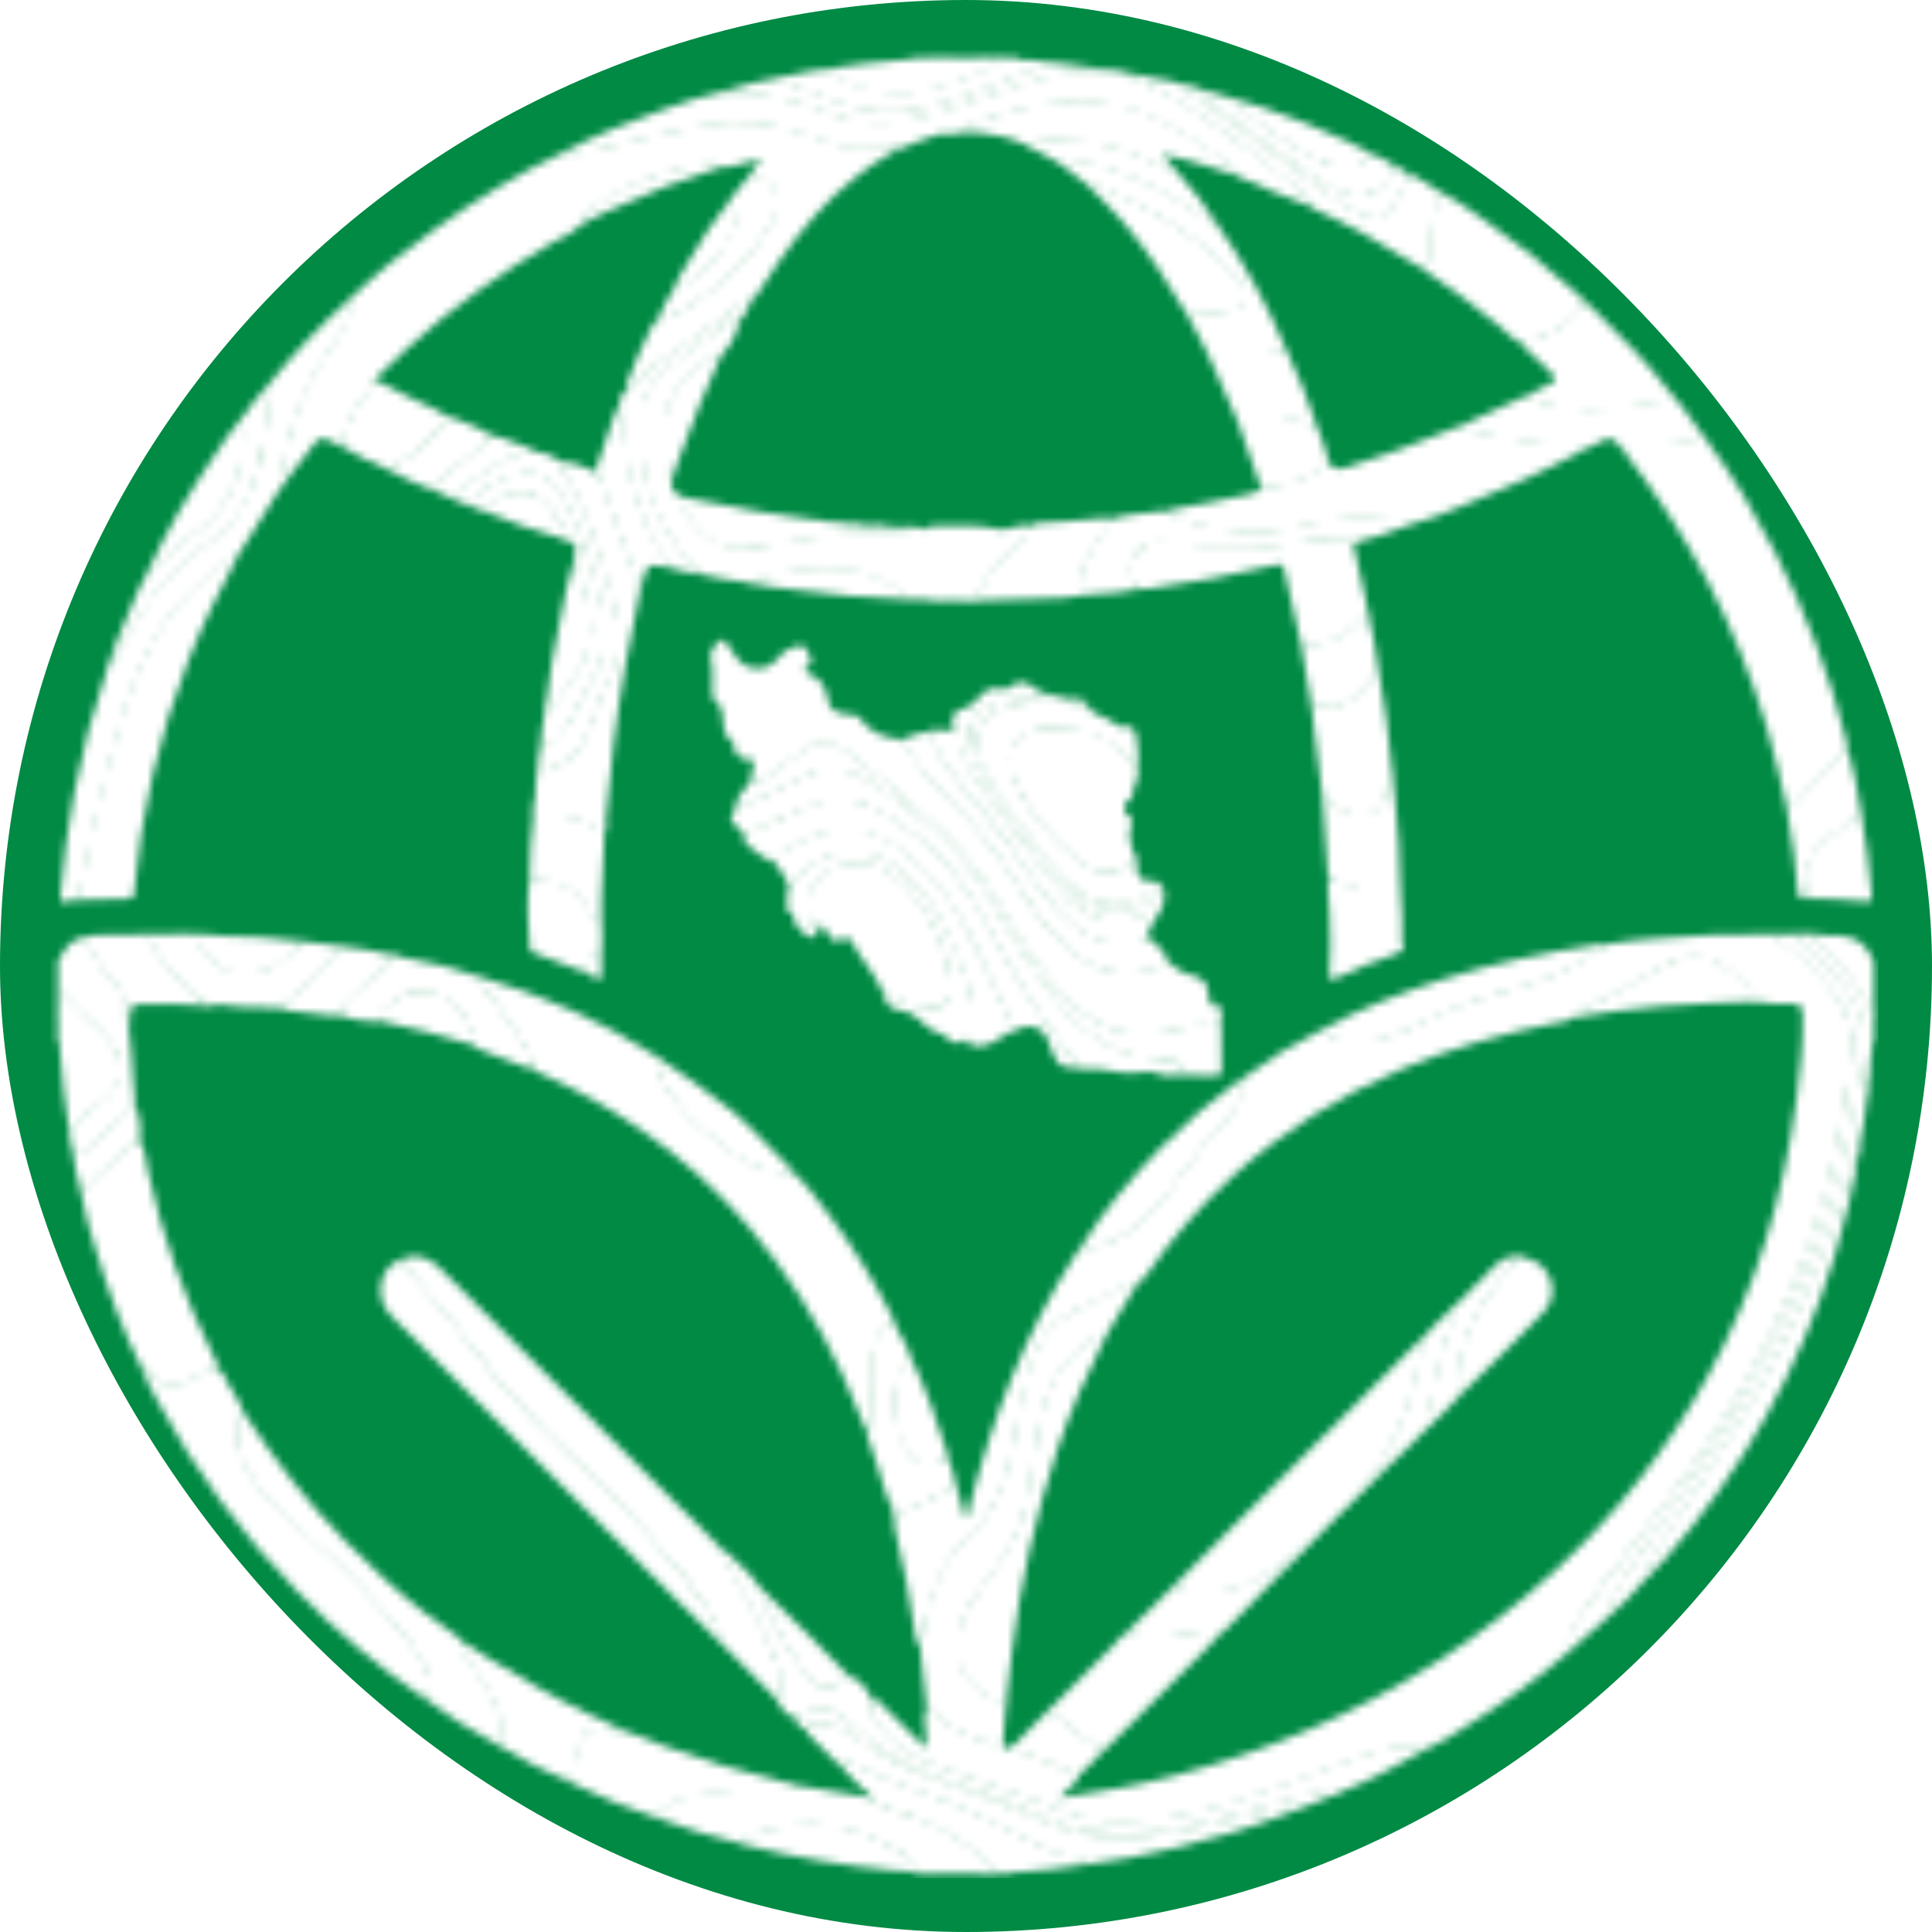 <svg width="256" height="256" viewBox="0 0 256 256" fill="none" xmlns="http://www.w3.org/2000/svg">
<g filter="url(#filter0_b_4764_9091)">
<rect width="256" height="256" rx="128" fill="#008A44"/>
</g>
<mask id="mask0_4764_9091" style="mask-type:alpha" maskUnits="userSpaceOnUse" x="7" y="7" width="242" height="242">
<path d="M98.146 244.285C94.477 243.415 90.866 242.318 87.333 241.001C86.699 240.485 87.169 240.086 87.498 239.735C88.241 239.037 89.133 238.515 90.107 238.21C92.575 237.365 95.16 237.154 97.722 236.99C100.285 236.826 102.541 236.802 104.939 236.474C107.571 236.756 110.11 237.459 112.742 237.764C113.631 237.833 114.513 237.982 115.375 238.21C115.544 238.281 115.702 238.376 115.845 238.491C116.573 239.242 117.561 239.43 118.454 239.758C121.063 240.649 123.695 241.4 126.022 242.901C127.898 244.039 129.627 245.402 131.17 246.959C131.476 247.264 131.969 247.546 131.734 248.132C131.446 248.171 131.155 248.187 130.864 248.179C130.465 248.226 130.018 248.038 129.642 248.296H124.001C123.905 248.207 123.779 248.158 123.648 248.158C123.518 248.158 123.392 248.207 123.296 248.296H122.121C121.227 246.678 119.723 245.763 118.172 244.918C114.952 243.206 111.52 241.916 107.83 241.869C104.895 241.84 101.983 242.373 99.25 243.441C98.799 243.593 98.411 243.89 98.146 244.285Z" fill="#00803F"/>
<path d="M131.755 248.038C129 244.903 125.489 242.521 121.554 241.118C119.932 240.508 118.263 239.969 116.618 239.382C116.242 239.265 115.842 239.195 115.772 238.702C115.793 238.668 115.808 238.63 115.815 238.591C115.822 238.551 115.821 238.511 115.812 238.471C115.804 238.432 115.787 238.395 115.764 238.362C115.741 238.329 115.712 238.301 115.677 238.28C114.385 237.201 113.257 235.934 112.058 234.761C111.92 234.651 111.809 234.512 111.732 234.354C111.655 234.196 111.614 234.022 111.611 233.847C111.729 233.284 112.128 233.331 112.528 233.424C112.919 233.5 113.298 233.626 113.656 233.8C117.628 235.958 121.977 237.177 126.161 238.819C129.475 240.109 132.601 241.822 135.774 243.417C137.984 244.543 140.193 245.598 142.614 246.138C143.084 246.232 143.907 246.161 143.742 247.076C140.875 247.639 137.937 247.78 135.046 248.061C134.74 248.085 134.317 247.85 134.105 248.296H131.99C131.919 248.202 131.755 248.178 131.755 248.038Z" fill="#008542"/>
<path d="M9.584 152.383C9.317 151.539 9.167 150.663 9.137 149.779C9.25 149.329 9.516 148.931 9.889 148.653C11.323 147.316 13.039 146.331 14.402 144.924C15.765 143.516 16.353 141.1 15.084 139.036C14.422 137.976 13.606 137.019 12.663 136.198C10.915 134.646 9.252 133.001 7.68 131.272V127.284C8.385 126.112 9.019 124.868 10.406 124.352C10.589 124.291 10.778 124.252 10.97 124.235C11.346 124.118 11.417 124.446 11.534 124.681C12.854 127.074 14.422 129.323 16.212 131.389C16.477 131.674 16.678 132.011 16.804 132.379C16.93 132.747 16.976 133.137 16.941 133.524C16.87 134.486 16.8 135.494 17.105 136.432C17.293 138.802 17.646 141.147 17.669 143.516C17.619 143.956 17.651 144.402 17.763 144.83C17.829 145.13 17.861 145.437 17.857 145.745C17.904 146.542 17.505 147.129 16.941 147.668C15.107 149.404 13.062 150.858 11.205 152.594C10.453 153.274 10.054 153.157 9.584 152.383Z" fill="#008A45"/>
<path d="M217.716 209.594C216.424 211.236 214.872 212.667 213.297 214.051C212.522 213.746 212.874 213.183 213.062 212.737C213.698 211.308 214.453 209.935 215.319 208.632C218.304 204.058 221.524 199.625 224.627 195.121C231.349 185.41 236.896 175.09 240.916 163.948C243.713 156.184 245.476 148.209 246.768 140.093C247.474 135.753 245.805 132.211 242.843 129.162C241.527 127.825 240.187 126.535 238.871 125.174C238.542 124.846 238.025 124.564 238.236 123.931C238.73 123.837 239.2 123.908 239.67 123.884C240.916 124.564 241.809 125.667 242.773 126.652C244.864 128.834 246.815 131.132 248.179 133.877C248.273 134.252 248.061 134.674 248.32 135.026V138.075C248.038 138.122 248.108 138.38 248.038 138.544C247.85 139.107 248.085 139.717 247.873 140.28L247.803 141.828C247.638 142.251 247.826 142.696 247.638 143.095L247.568 144.174C247.379 144.573 247.615 145.018 247.403 145.394C247.121 147.505 246.933 149.616 246.416 151.68C245.546 154.307 244.864 156.981 243.995 159.608C241.815 166.378 239.087 172.96 235.839 179.288C232.947 185.012 229.516 190.43 226.014 195.778C223.616 199.484 221.078 203.097 218.892 206.943C218.395 207.777 218.001 208.667 217.716 209.594Z" fill="#008D46"/>
<path d="M7.68 131.272C9.302 132.328 10.547 133.782 11.887 135.142C12.78 136.034 13.838 136.737 14.614 137.793C16.988 140.936 16.611 143.915 13.415 146.237C11.911 147.34 10.406 148.442 9.137 149.779C8.526 146.261 8.244 142.695 7.938 139.13C7.891 138.778 8.126 138.333 7.68 138.075V135.025C7.891 134.417 7.891 133.756 7.68 133.149V131.272Z" fill="#008542"/>
<path d="M98.146 244.285C97.84 243.511 98.525 243.418 98.925 243.231C100.923 242.269 103.108 242.011 105.247 241.753C111.053 241.002 116.083 243.066 120.784 246.233C121.513 246.702 122.144 247.311 122.121 248.296L121.654 248.297C120.62 247.828 119.468 247.945 118.387 247.851C111.705 247.223 105.08 246.086 98.572 244.45C98.427 244.406 98.282 244.35 98.146 244.285Z" fill="#007B3D"/>
<path d="M104.261 10.073C105.972 9.654 107.707 9.341 109.456 9.134C110.725 9.697 111.9 10.518 113.217 11.034C116.249 12.184 119.328 12.583 122.525 11.809C126.191 10.917 129.764 9.815 132.937 7.68H133.172C133.689 7.985 134.301 7.633 134.841 7.891C136.016 7.938 137.192 7.938 138.343 8.173C138.39 8.689 138.014 8.876 137.662 9.017C132.773 10.964 127.954 13.122 122.783 14.389C118.74 15.374 114.815 15.21 110.937 13.662C108.821 12.817 106.706 11.996 104.567 11.269C104.191 11.128 103.791 10.988 103.721 10.542C103.65 10.096 104.05 10.19 104.261 10.073Z" fill="#008542"/>
<path d="M132.937 7.68C132.89 8.36 132.347 8.572 131.877 8.806C128.046 10.683 124.074 12.301 119.819 12.512C116.035 12.723 112.418 11.715 109.456 9.134C112.817 8.501 116.246 8.267 119.655 7.938C120.007 7.915 120.454 8.126 120.712 7.68H123.298C123.768 7.938 124.262 7.751 124.755 7.797C125.249 7.844 126.001 7.938 126.589 7.68H129.409C130.02 7.938 130.631 7.727 131.243 7.797C131.854 7.868 132.23 7.938 132.7 7.68H132.937Z" fill="#008240"/>
<path d="M248.083 133.853C247.764 133.69 247.508 133.426 247.355 133.102C245.968 130.334 243.806 128.153 241.667 125.948C241.056 125.315 240.35 124.775 239.857 124.025C240.515 123.767 241.173 123.884 241.831 123.978C242.959 123.931 244.088 123.884 245.192 124.212C246.861 124.705 247.707 126.018 248.319 127.52V133.149C248.083 133.337 248.319 133.665 248.083 133.853Z" fill="#008B45"/>
<path d="M131.319 7.892C130.684 7.821 129.997 8.15 129.409 7.68H131.295C131.322 7.693 131.345 7.713 131.362 7.738C131.378 7.763 131.388 7.791 131.389 7.821C131.373 7.868 131.35 7.892 131.319 7.892Z" fill="#158C50"/>
<path d="M126.589 7.68C126.001 8.149 125.323 7.844 124.689 7.891C124.642 7.844 124.618 7.797 124.642 7.751C124.665 7.704 124.689 7.68 124.712 7.68H126.589Z" fill="#178B51"/>
<path d="M7.68 133.149C7.852 133.431 7.943 133.756 7.943 134.087C7.943 134.418 7.852 134.742 7.68 135.025V133.149Z" fill="#2A9A62"/>
<path d="M248.083 133.853C248.107 133.595 248.036 133.313 248.319 133.149L248.32 135.026C247.897 134.698 248.154 134.252 248.083 133.853Z" fill="#2B9F64"/>
<path d="M134.841 7.891C134.277 7.868 133.689 8.126 133.172 7.68H134.82C134.816 7.751 134.822 7.823 134.841 7.891Z" fill="#93CBAF"/>
<path d="M131.319 7.892C131.299 7.823 131.291 7.752 131.295 7.68H132.7C132.3 8.15 131.789 7.821 131.319 7.892Z" fill="#40A170"/>
<path d="M124.712 7.68C124.716 7.752 124.708 7.823 124.689 7.891C124.242 7.821 123.697 8.15 123.298 7.68H124.712Z" fill="#3F9F6E"/>
<path d="M129.642 248.296C129.971 247.897 130.417 248.108 130.817 248.061C130.846 248.076 130.869 248.1 130.882 248.13C130.895 248.16 130.897 248.194 130.888 248.225C130.872 248.272 130.848 248.296 130.817 248.296L129.642 248.296Z" fill="#008542"/>
<path d="M130.817 248.296V248.061L131.755 248.062L131.99 248.32L130.817 248.296Z" fill="#3EA06E"/>
<path d="M123.296 248.296C123.531 247.944 123.766 247.991 124.001 248.296H123.296Z" fill="#68B38D"/>
<path d="M207.987 218.765C203.592 222.635 198.774 225.942 193.814 229.039C192.216 230.047 190.641 231.103 188.878 231.83C187.515 231.173 186.128 231.431 184.765 231.713C180.839 232.58 177.149 234.082 173.412 235.489C166.995 237.858 160.555 240.18 153.738 241.189C149.202 241.869 144.736 241.729 140.458 239.969C135.287 237.835 129.904 236.31 124.663 234.34C121.748 233.261 118.927 231.971 116.883 229.531C115.848 228.288 114.885 226.974 115.402 225.192C116.107 224.746 116.389 225.403 116.718 225.731C118.434 227.373 120.079 229.085 121.772 230.751C122.054 231.009 122.265 231.337 122.735 231.548C122.783 230.813 122.759 230.074 122.665 229.344C122.524 228.382 122.336 227.42 122.759 226.482C123.346 226.294 123.628 226.763 123.934 227.068C126.214 229.25 129.105 230.164 131.996 231.15C132.443 231.29 132.584 230.868 132.936 230.892C133.289 230.915 133.124 231.689 133.265 232.088C133.406 232.487 133.43 232.041 133.289 232.041C133.312 231.642 133.594 231.572 133.924 231.548C136.488 232.332 138.994 233.296 141.422 234.434C141.915 234.645 142.456 234.809 142.808 235.255C143.161 235.7 142.714 235.982 142.432 236.24C141.798 236.951 141.115 237.617 140.387 238.234C140.528 238.374 140.622 238.163 140.74 238.187C145.841 237.413 150.941 236.545 155.924 235.208C168.123 231.947 179.617 227.092 190.241 220.289C195.98 216.62 201.376 212.444 206.366 207.811C214.303 200.473 221.009 191.912 226.227 182.454C232.644 170.867 236.405 158.458 238.074 145.369C238.52 141.828 238.943 138.239 238.849 134.65C238.826 133.266 238.638 133.055 237.204 132.984C235.77 132.914 234.783 133.125 233.584 132.867C232.385 132.609 231.915 131.319 231.093 130.568C230.518 129.991 229.914 129.443 229.283 128.926C226.157 126.417 223.783 126.182 220.351 128.223C216.761 130.432 213.032 132.406 209.186 134.134C208.716 134.345 208.222 134.509 207.964 135.002C207.705 135.494 206.953 135.4 206.436 135.494C199.385 136.878 192.498 138.802 185.893 141.593C177.549 145.135 169.957 149.85 163.234 155.948C159 159.83 155.216 164.173 151.952 168.896C151.646 169.318 151.388 169.764 150.824 169.858C150.259 169.952 149.93 170.093 149.531 170.304C147.591 171.409 145.59 172.403 143.537 173.283C139.847 174.854 137.59 177.552 136.509 181.375C135.522 184.823 135.005 188.389 134.276 191.907C133.547 195.425 132.654 198.404 130.633 201.196C129.882 202.244 129.032 203.218 128.094 204.104C124.921 207.154 123.511 211.001 122.641 215.152C122.453 216.067 122.524 217.099 121.772 217.85C121.442 217.686 121.395 217.381 121.348 217.076C120.643 212.08 119.68 207.13 118.504 202.228C118.434 201.968 118.41 201.698 118.434 201.43C119.092 200.727 119.774 200.023 120.667 199.671C122.571 198.874 124.451 198.076 126.096 196.809C126.245 196.678 126.439 196.611 126.637 196.622L127.93 201.172C128.4 200.797 128.329 200.281 128.447 199.835C131.432 187.896 135.874 176.543 142.55 166.152C142.761 165.823 143.02 165.519 143.255 165.214C145.088 165.425 146.71 164.698 148.238 163.853C150.353 162.68 152.093 161.085 153.621 159.232C156.018 156.347 158.016 153.157 160.437 150.295C161.26 149.334 162.27 148.489 163.046 147.481C163.822 146.472 164.785 144.689 164.574 142.953C167.913 140.442 171.478 138.243 175.222 136.386C177.549 138.497 180.228 138.192 182.955 137.488C185.681 136.784 187.491 135.752 189.677 134.72C193.297 132.984 197.081 131.765 200.959 130.756C204.838 129.747 208.575 128.199 211.795 125.643C212.054 125.455 212.359 125.385 212.594 125.173C214.874 124.681 217.178 124.564 219.458 124.352C224.699 123.93 229.918 123.649 235.159 123.813C238.168 126.135 241.012 128.668 243.292 131.718C245.572 134.767 245.807 137.957 245.313 141.523C244.208 149.287 242.61 156.91 240.001 164.322C236.952 172.91 232.938 181.125 228.037 188.811C223.336 196.176 217.93 203.025 212.594 209.922C211.09 211.868 209.609 213.839 208.528 216.067C208.128 216.912 207.729 217.779 207.987 218.765Z" fill="#009048"/>
<path d="M45.519 59.284C45.166 59.12 44.79 58.98 44.461 58.792C42.463 57.736 42.463 57.736 41.053 59.566C39.643 61.395 38.562 62.826 37.292 64.468C36.822 63.952 36.987 63.366 37.104 62.803C38.185 57.056 39.76 51.473 43.31 46.641C44.226 45.328 45.028 43.939 45.707 42.49C46.177 41.551 46.483 40.613 46.412 39.558C49.938 36.109 53.816 33.084 57.812 30.222C63.148 26.398 68.718 22.95 74.665 20.159C77.462 20.37 80.071 19.455 82.727 18.822C86.347 17.954 89.943 16.992 93.61 16.406C97.8 15.713 102.096 16.068 106.115 17.438L110.016 18.728C112.085 19.409 114.177 19.784 116.363 19.385C117.015 19.236 117.693 19.253 118.337 19.432C119.042 20.136 118.196 20.23 117.867 20.417C116.308 21.306 114.822 22.318 113.425 23.443C109.405 26.563 106.209 30.41 103.294 34.538C102.307 35.945 101.343 37.353 100.45 38.83C100.29 39.188 100.018 39.485 99.674 39.675C99.288 39.724 98.922 39.879 98.617 40.12C94.997 43.029 91.072 45.492 87.287 48.166C86.159 48.964 85.101 49.785 84.232 50.864C83.95 51.215 83.667 51.778 83.033 51.473C82.984 51.366 82.962 51.248 82.966 51.131C82.97 51.013 83.001 50.897 83.056 50.793C84.091 48.213 85.101 45.633 86.394 43.17C86.521 42.886 86.725 42.642 86.982 42.466C89.732 41.716 91.941 40.027 94.151 38.361C97.464 35.924 100.213 32.804 102.213 29.213C103.6 26.727 103.153 25.108 100.732 23.607C100.332 23.349 99.886 23.162 99.721 22.669C100.097 21.731 100.356 21.473 101.273 20.957C100.121 21.238 98.969 21.473 97.817 21.825C97.23 21.989 96.642 22.247 96.007 22.129C95.373 22.012 94.55 21.754 93.822 21.848C88.486 22.552 83.503 24.217 79.108 27.384C78.238 28.017 77.368 28.697 76.921 29.753C76.005 30.949 74.548 31.348 73.325 32.075C66.415 36.086 59.951 40.684 54.051 46.078C52.829 47.181 51.654 48.307 50.478 49.456C50.083 49.781 49.789 50.213 49.632 50.699C49.482 51.142 49.242 51.549 48.927 51.896C47.07 54.03 45.778 56.423 45.519 59.284Z" fill="#009047"/>
<path d="M104.964 155.197C106.915 156.956 108.419 159.091 109.994 161.155C113.024 165.215 115.705 169.523 118.009 174.032C118.15 174.314 118.385 174.549 118.338 174.9C118.288 175.091 118.182 175.263 118.033 175.393C116.058 176.894 115.706 179.099 115.659 181.351C115.612 183.603 115.518 185.855 115.753 188.106C115.788 188.338 115.766 188.574 115.688 188.795C115.61 189.016 115.479 189.214 115.306 189.373C114.484 189.701 114.507 188.927 114.343 188.552C113.426 186.394 112.556 184.213 111.593 182.078C108.395 175.111 104.276 168.602 99.347 162.726C95.1 157.708 90.189 153.289 84.75 149.591C80.764 146.83 76.531 144.443 72.104 142.46C71.54 142.226 70.906 142.061 70.553 141.475C70.271 139.716 69.26 138.332 68.344 136.901C67.004 134.837 65.476 132.937 64.042 130.966C63.713 130.544 63.172 130.099 63.619 129.442C71.869 131.858 79.673 135.236 86.912 139.927C87.218 142.343 88.393 144.337 89.897 146.166C92.248 149.004 95.069 151.256 98.124 153.25C99.864 154.399 101.767 154.986 103.812 155.291C104.198 155.353 104.593 155.321 104.964 155.197Z" fill="#009148"/>
<path d="M99.277 103.804C99.465 103.452 99.818 103.147 99.63 102.654C99.548 102.433 99.529 102.193 99.575 101.961C99.62 101.73 99.729 101.515 99.888 101.341C100.241 100.918 100.1 100.707 99.583 100.707C98.219 100.66 97.209 100.191 97.209 98.62C97.206 98.54 97.172 98.464 97.115 98.409C95.61 97.4 95.916 95.758 95.657 94.304C95.61 94.046 95.587 93.67 95.399 93.553C93.965 92.685 94.435 91.301 94.388 90.035C94.341 88.768 94.482 88.181 94.176 87.267C93.871 86.352 94.952 85.085 95.54 84.851C96.127 84.616 96.08 84.945 96.221 85.156C96.676 85.75 97.099 86.36 97.491 86.985C98.736 88.979 101.698 89.143 103.038 87.243C103.6 86.444 104.436 85.876 105.388 85.648C106.117 85.437 106.822 85.648 106.963 86.211C107.104 86.774 108.068 87.665 106.963 88.346C106.423 88.698 106.611 89.073 107.034 89.214C108.867 89.87 109.525 91.254 109.784 93.061C109.948 94.116 111.076 94.585 112.581 94.702C113.098 94.749 113.591 94.679 113.921 95.171C115.284 97.095 117.282 97.822 119.538 97.986C120.032 98.315 120.196 98.854 120.478 99.323C121.842 101.575 123.558 103.546 125.414 105.399C129.273 109.166 132.659 113.388 135.498 117.971C137.472 121.185 139.682 124.187 142.761 126.486C146.592 129.348 150.612 129.348 154.796 127.471C155.665 128.198 156.535 128.878 157.687 129.16C159.52 129.606 160.037 130.169 160.155 132.045C160.202 132.843 160.319 133.288 161.189 133.312C162.059 133.335 161.894 133.71 161.871 134.203C161.832 134.632 161.816 135.063 161.824 135.493C161.654 135.739 161.407 135.921 161.121 136.01C160.836 136.099 160.529 136.091 160.249 135.986C159.449 135.728 158.697 135.868 157.945 136.056C156.018 136.572 154.067 137.112 152.069 137.182C147.086 137.37 143.466 134.813 140.293 131.341C136.65 127.354 133.923 122.756 131.197 118.135C129.128 114.617 126.378 111.732 123.346 109.011C120.314 106.29 116.506 103.076 112.933 100.262C112.594 99.993 112.241 99.742 111.876 99.511C109.549 98.08 108.42 98.127 106.211 99.769C104.425 101.083 102.732 102.56 100.758 103.616C100.288 103.874 99.841 104.296 99.277 103.804Z" fill="#009047"/>
<path d="M236.786 107.113C235.916 103.524 235.164 99.912 234.106 96.37C230.063 82.859 223.623 70.615 214.95 59.52C215.396 58.863 216.101 58.933 216.736 58.933C219.933 58.933 223.059 58.253 226.255 58.511C229.687 63.085 232.531 67.988 235.164 73.054C239.302 81.091 242.504 89.576 244.707 98.34C244.742 98.526 244.765 98.714 244.777 98.903C244.378 99.912 243.673 100.709 242.967 101.46C241.322 103.266 239.418 104.838 237.867 106.761C237.608 107.066 237.303 107.441 236.786 107.113Z" fill="#009048"/>
<path d="M122.831 79.457L120.246 79.41C117.543 76.876 114.205 75.68 110.585 75.469C107.435 75.305 104.309 75.844 101.254 76.689C100.431 76.9 99.632 77.228 98.739 77.134C96.788 76.97 94.884 76.548 92.98 76.126C90.982 74.554 89.548 72.49 88.232 70.379C85.317 65.688 84.518 60.48 84.73 55.085C84.824 52.693 86.07 50.746 87.785 49.198C90.559 46.688 93.709 44.718 96.717 42.536C97.07 42.278 97.469 42.067 97.916 42.301C98.363 42.536 98.104 42.583 98.057 42.724C97.493 44.155 97.023 45.609 95.895 46.735C94.226 47.227 93.074 48.471 91.805 49.55C89.008 51.942 87.738 54.968 88.091 58.674C88.255 60.386 88.138 62.099 89.055 63.647C88.984 64.515 88.914 65.359 90.089 65.547C90.23 65.57 90.253 65.781 90.277 65.946C91.546 70.426 95.683 73.217 99.937 72.443C103.816 71.716 107.694 70.918 111.643 70.59C114.44 70.355 117.261 70.168 120.058 70.567C121.331 70.747 122.626 70.715 123.889 70.473C124.03 70.402 123.818 70.191 123.889 70.332C123.959 70.473 123.889 70.426 123.818 70.426C123.372 70.449 122.667 70.965 122.737 69.91C123.442 69.581 124.194 69.675 124.923 69.699C127.133 69.793 129.366 69.441 131.551 69.98C132.868 70.543 134.067 69.957 135.265 69.628C135.422 69.583 135.586 69.57 135.747 69.59C135.909 69.61 136.065 69.663 136.205 69.746C136.582 70.262 136.158 70.59 135.9 70.965C134.772 72.513 133.244 73.71 132.069 75.211C131.316 76.196 130.47 77.134 129.93 78.26C129.389 79.386 128.684 79.574 127.697 79.55C126.239 79.55 124.806 79.621 123.372 79.386C123.184 79.339 122.996 79.292 122.831 79.457Z" fill="#008A44"/>
<path d="M209.56 59.753C204.459 62.544 199.147 64.866 193.764 67.024C191.39 67.963 189.016 69.018 186.525 69.628C182.083 68.244 177.64 68.596 173.221 69.698C168.802 70.801 164.407 70.989 159.964 69.98C158.789 69.698 157.637 69.323 156.486 68.971C155.904 68.841 155.387 68.508 155.028 68.033C155.028 67.235 155.71 67.423 156.133 67.329C158.93 66.813 161.751 66.344 164.548 65.687C165.418 65.476 166.334 65.406 167.063 64.796C167.364 64.551 167.733 64.403 168.121 64.374C170.636 64.21 172.892 63.318 174.984 61.958C175.338 61.708 175.751 61.554 176.183 61.512C176.864 62.333 177.64 62.192 178.557 61.887C183.234 60.386 187.888 58.744 192.425 56.844C192.989 56.61 193.529 56.211 194.211 56.469C195.198 57.149 196.374 57.313 197.525 57.501C201.098 58.087 204.647 58.838 208.267 58.955C208.831 58.979 209.372 59.096 209.56 59.753Z" fill="#009048"/>
<path d="M118.597 19.642C117.505 19.643 116.414 19.714 115.33 19.854C113.497 20.088 111.71 19.642 109.948 19.079C107.386 18.258 104.87 17.297 102.214 16.781C98.971 16.124 95.774 16.405 92.577 16.921C87.712 17.742 82.987 19.244 78.145 20.205C77.017 20.44 75.793 21.097 74.665 20.159C78.943 17.884 83.434 16.1 87.994 14.482C90.486 13.614 92.977 12.723 95.586 12.16C100.522 12.113 105.294 12.91 109.877 14.81C114.954 16.875 120.008 16.218 125.038 14.552C128.657 13.38 132.207 12.066 135.826 10.893C137.753 10.232 139.736 9.746 141.75 9.439C145.375 8.954 149.063 9.55 152.35 11.151C157.004 13.356 161.141 16.405 165.255 19.478C167.699 21.308 170.026 23.255 172.376 25.225C172.894 25.647 173.599 25.999 173.434 26.89C173.351 26.977 173.243 27.036 173.124 27.057C173.006 27.078 172.884 27.061 172.776 27.008C170.12 25.905 167.37 24.99 164.784 23.7C164.291 23.02 163.633 22.527 162.975 22.035C159.449 19.478 155.923 16.921 151.81 15.256C147.696 13.591 142.76 13.168 138.106 14.013C134.185 14.723 130.354 15.864 126.683 17.414C125.743 17.789 124.638 17.437 123.721 18.024C122.288 18.61 120.76 18.962 119.373 19.689C119.257 19.768 119.118 19.807 118.977 19.798C118.837 19.79 118.703 19.735 118.597 19.642Z" fill="#008B45"/>
<path d="M46.412 39.558C47.117 40.074 46.723 40.707 46.558 41.246C45.947 43.17 44.913 44.906 43.761 46.501C40.565 50.91 38.802 55.86 37.768 61.138C37.533 62.24 37.198 63.319 37.292 64.468L31.68 73.358C30.058 74.648 28.319 75.774 26.744 77.111C23.735 79.715 21.526 82.905 19.716 86.4C17.412 90.786 16.167 95.548 14.85 100.286C13.229 106.08 11.936 111.944 10.761 117.832C10.596 118.676 10.361 119.356 9.327 119.286C9.134 119.311 8.944 119.358 8.763 119.427C8.034 119.755 7.916 119.474 7.987 118.77C8.364 114.183 8.976 109.619 9.82 105.095C10.846 99.694 12.252 94.372 14.028 89.168C14.089 89.03 14.16 88.897 14.239 88.769C15.273 87.479 15.743 85.884 16.496 84.453C19.103 79.439 22.865 75.114 27.473 71.834C31.398 69.042 33.56 65.172 34.406 60.457C34.971 57.267 35.629 54.101 35.676 50.84C38.937 46.788 42.524 43.015 46.412 39.558Z" fill="#008A45"/>
<path d="M9.327 119.286C10.079 119.122 10.354 118.581 10.472 117.901C11.412 112.506 12.658 107.181 14.068 101.904C15.478 96.626 16.889 91.207 19.427 86.235C20.931 83.303 22.718 80.558 25.045 78.26C26.996 76.336 29.047 74.414 31.68 73.358C29.235 77.956 26.878 82.623 24.974 87.478C21.099 97.311 18.676 107.654 17.782 118.182C17.735 118.675 17.782 119.074 17.053 119.097C14.491 119.121 11.912 119.216 9.327 119.286Z" fill="#009148"/>
<path d="M150.775 101.717C151.151 103.148 149.953 104.297 150.023 105.681C150.023 105.775 149.694 105.869 149.553 105.986C148.777 106.573 148.754 107.605 149.553 108.144C149.882 108.379 150.188 108.613 150.023 108.989C149.342 110.513 149.812 111.944 150.352 113.375C150.517 113.703 150.376 113.961 150.141 114.219C149.13 115.205 146.991 116.237 145.322 115.533C144.264 115.119 143.274 114.55 142.384 113.844C138.905 110.959 136.132 107.534 134.275 103.382C134.234 103.317 134.202 103.246 134.181 103.171C132.794 99.582 134.251 96.862 138.083 96.369C143.277 95.712 147.649 97.354 150.775 101.717Z" fill="#007B3D"/>
<path d="M116.973 131.507C115.986 129.021 114.059 127.121 112.836 124.775C112.578 124.282 112.178 124.071 111.685 124.423C110.627 125.174 110.11 124.4 109.663 123.673C109.217 122.945 109.193 122.687 108.558 122.617C107.947 123.25 107.595 122.828 107.313 122.289C106.513 120.67 106.537 119.052 107.477 117.48C109.452 114.22 113.871 113.188 117.279 115.158C120.687 117.128 122.896 120.389 124.448 124.024C125.277 125.971 125.831 128.024 126.093 130.123C126.375 132.445 125.294 133.712 122.967 133.688C122.338 133.696 121.712 133.609 121.11 133.43C119.674 132.919 118.289 132.275 116.973 131.507Z" fill="#007A3D"/>
<path d="M173.341 26.984C173.035 25.6 171.743 25.108 170.826 24.334C166.313 20.581 161.659 16.968 156.652 13.872C154.067 12.254 151.387 10.799 148.402 10.025C144.876 9.111 141.374 9.603 137.943 10.588C133.618 11.808 129.434 13.497 125.179 14.857C121.771 15.936 118.316 16.663 114.72 16.359C112.722 16.171 110.841 15.514 108.985 14.834C105.388 13.473 101.722 12.512 97.82 12.605C97.053 12.612 96.292 12.46 95.586 12.16C98.425 11.263 101.325 10.566 104.261 10.073C103.885 10.354 103.696 10.659 104.307 10.87C108.279 12.113 111.993 14.154 116.177 14.67C118.692 14.998 121.16 14.482 123.581 13.872C128.423 12.605 132.96 10.518 137.613 8.735C137.919 8.618 138.202 8.501 138.343 8.173C140.6 8.267 142.808 8.735 145.041 8.993C147.838 9.298 150.565 9.931 153.338 10.424C154.466 10.635 155.642 10.682 156.699 11.198C157.099 12.019 157.945 12.348 158.627 12.817C164.127 16.617 169.345 20.768 174.728 24.709C176.091 25.694 177.501 26.609 178.912 27.5L179.946 28.04C182.437 29.166 183.73 28.697 184.999 26.281C185.563 25.178 186.01 24.005 186.762 22.997C188.29 23.63 189.559 24.709 190.993 25.553C191.228 25.882 191.064 26.21 190.899 26.515C189.888 28.532 189.747 30.69 189.653 32.872C189.63 33.787 189.7 34.748 188.878 35.429C188.313 35.616 187.89 35.288 187.467 35.006C183.166 32.309 178.794 29.776 174.14 27.712C173.811 27.571 173.388 27.453 173.341 26.984Z" fill="#008743"/>
<path d="M188.642 35.359C189.348 34.702 189.324 33.834 189.324 33.014C189.31 31.081 189.595 29.159 190.17 27.314C190.382 26.68 190.923 26.234 190.993 25.553C193.061 26.515 194.895 27.924 196.775 29.214C201.169 32.253 205.347 35.592 209.28 39.206C209.538 39.441 209.938 39.605 210.008 40.05C209.162 42.091 207.446 43.24 205.589 44.179C204.391 44.789 203.051 45.023 201.829 45.539C200.442 45.07 199.572 43.921 198.491 43.053C195.623 40.707 192.654 38.487 189.583 36.391C189.207 36.133 188.619 36.016 188.642 35.359Z" fill="#008A45"/>
<path d="M179.294 71.973L180.986 79.55C181.057 79.878 181.08 80.23 181.127 80.582C181.221 80.757 181.257 80.958 181.232 81.155C181.207 81.353 181.121 81.538 180.986 81.684C179.012 84.241 176.403 85.601 173.135 85.601C172.86 85.593 172.596 85.494 172.383 85.32C171.655 82.083 170.902 78.869 170.197 75.632C170.033 74.835 169.774 74.671 168.951 74.882C163.428 76.219 157.857 77.204 152.239 78.002C151.863 78.049 151.464 78.025 151.064 78.049C149.795 77.509 149.16 75.82 149.748 74.319C150.336 72.818 151.628 71.786 153.391 71.621C154.675 71.538 155.965 71.633 157.223 71.903C161.991 72.854 166.906 72.806 171.655 71.762C173.445 71.361 175.273 71.157 177.108 71.152C177.907 71.176 178.8 71.129 179.294 71.973Z" fill="#008B45"/>
<path d="M155.505 142.461C154.855 142.63 154.167 142.572 153.554 142.296C152.003 141.569 150.405 142.461 148.783 142.132C146.898 141.738 144.973 141.564 143.048 141.616C139.005 136.808 135.644 131.53 132.588 126.064C130.519 122.358 128.686 118.488 125.865 115.251C122.739 111.662 119.096 108.754 114.748 106.783C112.703 105.868 110.587 105.845 108.472 106.549C105.346 107.581 102.431 109.105 99.399 110.372C99.14 110.466 98.905 110.63 98.623 110.63C98.106 110.184 97.871 109.551 97.189 109.129C96.508 108.707 96.978 107.745 97.472 107.112C98.412 106.431 99.54 106.22 100.551 105.728C102.502 104.719 104.5 103.804 106.427 102.772C108.965 101.412 111.433 101.459 113.949 102.702C116.464 103.945 119.049 105.939 121.376 107.839C125.16 110.912 128.592 114.313 131.06 118.582C132.658 121.303 134.163 124.094 135.949 126.721C138.3 130.169 140.65 133.617 143.917 136.338C147.184 139.059 150.522 140.115 154.471 140.349C155.27 140.396 156.14 140.279 156.657 141.147C156.768 141.505 156.735 141.893 156.563 142.226C156.257 142.554 155.834 142.296 155.505 142.461Z" fill="#008A44"/>
<path d="M70.88 106.103C70.888 104.529 71.037 102.959 71.327 101.412C71.773 101.952 72.29 101.928 72.902 101.717C75.135 100.873 76.85 99.489 77.673 97.19C78.754 94.141 79.977 91.162 81.269 88.183C82.257 85.907 82.115 83.491 81.481 81.169C80.094 76.056 78.684 70.919 76.498 66.087C75.939 64.791 75.246 63.556 74.429 62.404C74.147 62.029 73.818 61.677 74.124 61.161C75.957 61.231 77.626 61.841 79.248 62.662C80.235 63.929 80.376 65.547 80.94 66.978C82.257 70.332 83.314 73.78 84.63 77.111C84.772 77.51 84.96 77.932 84.795 78.378C84.16 81.662 83.479 84.946 82.868 88.23C81.645 95.032 80.87 101.881 80.259 108.777C80.047 109.223 80.306 109.739 80.094 110.208C79.624 110.396 79.271 110.114 78.919 109.88C76.992 108.613 74.876 108.168 72.596 108.168C71.961 108.168 71.256 108.332 70.692 107.839V107.605C70.904 107.089 70.669 106.573 70.88 106.103Z" fill="#008B45"/>
<path d="M156.444 141.147C155.292 140.233 153.882 140.631 152.613 140.467C147.582 139.834 143.798 137.23 140.602 133.477C138.301 130.746 136.211 127.845 134.349 124.798C132.586 121.983 131.106 119.028 129.202 116.307C127.298 113.586 125.041 111.475 122.644 109.34C120.4 107.363 118.02 105.545 115.522 103.899C114.095 102.936 112.474 102.296 110.774 102.022C109.481 101.811 108.235 102.233 107.06 102.796C104.38 104.086 101.795 105.564 99.045 106.666C98.528 106.878 98.036 107.112 97.472 107.112C97.401 105.657 98.478 104.812 99.277 103.804C100.311 103.897 101.019 103.148 101.771 102.655C103.205 101.717 104.569 100.685 105.908 99.606C108.752 97.331 110.398 97.987 112.725 99.747C116.391 102.538 119.87 105.517 123.302 108.59C126.264 111.24 128.99 114.032 131.106 117.386C132.727 119.99 134.255 122.687 135.924 125.244C137.741 128.012 139.853 130.576 142.223 132.891C143.711 134.346 145.489 135.473 147.441 136.198C150.144 137.23 152.871 136.996 155.598 136.362C156.467 136.151 157.337 135.964 158.207 135.706C159.076 135.447 159.593 135.354 160.252 135.729C160.91 136.104 161.283 135.54 161.824 135.493C161.824 137.604 161.826 139.717 161.873 141.828C161.873 142.391 161.709 142.555 161.145 142.531C159.264 142.484 157.386 142.484 155.505 142.461C155.764 142.203 156.091 142.32 156.397 142.297C156.702 142.273 156.608 141.546 156.444 141.147Z" fill="#008D46"/>
<path d="M98.623 110.63C98.741 110.325 99.038 110.185 99.32 110.068L107.265 106.62C111.002 105.001 114.363 105.893 117.677 107.933C123.113 111.284 127.545 116.032 130.511 121.679C133.849 128.035 137.492 134.204 141.934 139.857C142.381 140.397 143.001 140.819 143.048 141.616C142.789 141.522 142.499 141.359 142.264 141.406C140.148 141.734 139.702 140.162 139.161 138.708C138.879 137.981 138.714 137.207 138.103 136.691C137.492 136.175 136.364 135.682 135.306 136.222C134.915 136.379 134.515 136.512 134.107 136.62C133.614 134.814 132.744 133.125 131.945 131.437C130.3 127.918 128.748 124.306 126.727 120.975C124.705 117.644 121.838 114.126 118.101 111.874C114.833 109.88 111.472 109.552 107.899 110.912C106.405 111.504 104.965 112.226 103.598 113.07C103.151 113.352 102.893 113.774 102.611 114.196C101.012 113.962 100.143 112.601 98.897 111.851C98.474 111.592 98.764 111.052 98.623 110.63Z" fill="#008442"/>
<path d="M207.987 218.765C207.4 218.694 207.494 218.391 207.588 217.945C208.081 215.435 209.609 213.488 211.066 211.518C216.167 204.598 221.691 197.984 226.415 190.806C229.672 185.895 232.578 180.761 235.112 175.442C239.093 167.065 242.007 158.224 243.785 149.124C244.42 145.934 244.89 142.697 245.219 139.46C245.548 136.223 244.608 133.76 242.704 131.414C240.678 128.94 238.376 126.704 235.84 124.753C235.535 124.518 235.394 124.118 235.159 123.813L237.509 123.814C237.721 123.979 238.026 123.791 238.214 124.002C239.86 125.667 241.529 127.309 243.127 129.045C244.725 130.781 245.713 132.118 246.488 134.041C247.475 136.504 247.287 139.014 246.864 141.524C246.092 146.35 245.072 151.134 243.809 155.856C242.386 160.987 240.603 166.011 238.473 170.891C236.851 174.621 235.206 178.304 233.208 181.846C229.964 187.639 226.368 193.175 222.584 198.617C219.387 203.168 215.979 207.577 213.464 212.574C213.252 213.043 212.757 213.511 213.297 214.051L207.987 218.765Z" fill="#008D46"/>
<path d="M150.775 101.717C150.399 101.717 150.257 101.459 150.045 101.201C147.765 98.292 144.663 96.979 141.066 96.556C139.256 96.345 137.517 96.533 135.895 97.424C134.273 98.316 133.662 99.84 134.062 101.67C134.697 104.579 136.459 106.877 138.199 109.176C139.541 111.001 141.159 112.607 142.994 113.938C145.791 115.955 147.577 116.025 150.022 113.961C150.2 113.813 150.319 113.604 150.352 113.375C150.611 113.609 150.609 113.914 150.609 114.219C150.539 116.354 151.126 116.917 153.148 116.776C153.735 117.198 153.289 117.526 153.007 117.808C150.821 120.13 146.66 120.623 143.91 118.934C141.985 117.715 140.29 116.166 138.904 114.36C136.083 110.771 133.239 107.182 130.936 103.218C129.831 101.342 129.102 99.348 129.572 97.096C129.671 96.573 129.876 96.077 130.175 95.637C130.475 95.197 130.861 94.823 131.312 94.539C131.962 94.104 132.675 93.771 133.427 93.554C136.6 92.671 139.943 92.583 143.158 93.296C143.548 93.335 143.916 93.491 144.216 93.742C144.992 94.821 146.355 94.891 147.342 95.618C147.789 95.97 148.282 96.369 148.917 96.275C150.092 96.087 150.398 96.674 150.586 97.753C150.824 99.06 150.889 100.393 150.775 101.717Z" fill="#007F3F"/>
<path d="M179.283 71.975C176.886 70.942 174.418 71.529 172.091 72.068C168.354 72.889 164.593 73.007 160.832 72.843C158.388 72.749 156.061 71.834 153.569 71.928C151.078 72.022 149.714 73.71 149.855 75.728C149.926 76.666 150.443 77.393 151.054 78.05C148.97 78.462 146.855 78.697 144.731 78.754C143.368 78.941 143.039 78.66 142.992 77.37C142.979 76.538 143.147 75.713 143.486 74.954C144.402 72.668 145.706 70.558 147.34 68.714C149.62 68.081 151.994 68.01 154.321 67.682C154.438 67.672 154.555 67.688 154.665 67.729C154.774 67.769 154.874 67.834 154.956 67.917C158.905 69.77 163.089 70.45 167.413 70.286C169.929 70.192 172.326 69.535 174.747 68.996C178.212 68.241 181.796 68.201 185.277 68.878C185.794 68.972 186.266 69.088 186.525 69.628C184.151 70.543 181.775 71.412 179.283 71.975Z" fill="#008D46"/>
<path d="M201.779 45.469C202.531 44.507 203.753 44.671 204.74 44.249C206.762 43.405 208.431 42.185 209.653 40.332C209.724 40.215 209.891 40.144 210.008 40.05C210.126 39.957 210.64 40.473 210.922 40.731C214.824 44.46 218.561 48.377 221.852 52.67C221.763 52.825 221.637 52.955 221.485 53.049C221.333 53.143 221.161 53.198 220.982 53.209C217.175 53.749 213.39 54.687 209.512 54.453C207.793 54.35 206.09 54.059 204.435 53.585C203.896 53.474 203.399 53.214 203.001 52.834C202.625 52.224 203.119 52.013 203.518 51.779C203.918 51.544 204.834 51.099 205.493 50.794C206.151 50.489 206.268 50.137 205.704 49.621C204.552 48.565 203.542 47.369 202.343 46.384C202.061 46.149 201.685 45.938 201.779 45.469Z" fill="#008542"/>
<path d="M202.941 52.411C204.234 53.56 205.879 53.584 207.43 53.865C211.52 54.616 215.539 53.701 219.582 53.091L221.862 52.669C223.555 54.452 224.704 56.635 226.255 58.511C226.208 58.98 225.929 59.073 225.505 59.002C223.366 58.51 221.251 59.026 219.136 59.237C217.749 59.378 216.313 59.051 214.95 59.52C213.539 57.737 213.541 57.759 211.426 58.862L209.56 59.753C209.16 59.518 208.817 59.261 208.3 59.261C204.939 59.284 201.671 58.463 198.381 58.017C197.229 57.853 196.101 57.525 194.973 57.267C194.549 57.173 194.079 57.102 194.056 56.516C194.032 55.93 194.385 56.023 194.667 55.906C197.135 54.757 199.627 53.701 202.071 52.505C202.33 52.364 202.635 52.224 202.941 52.411Z" fill="#008944"/>
<path d="M212.594 125.173C211.772 126.346 210.557 127.05 209.335 127.73C206.115 129.56 202.659 130.709 199.087 131.6C194.809 132.679 190.789 134.486 186.794 136.385C184.396 137.535 181.905 138.379 179.178 138.309C178.004 138.265 176.862 137.918 175.864 137.3C175.682 137.224 175.525 137.098 175.412 136.936C175.3 136.773 175.229 136.583 175.222 136.386C180.252 133.641 185.595 131.577 191.025 129.818C197.77 127.636 204.681 126.229 211.685 125.173C211.991 125.15 212.289 125.173 212.594 125.173Z" fill="#008A44"/>
<path d="M102.611 114.196C102.376 113.727 102.471 113.469 102.942 113.164C105.668 111.358 108.583 109.904 111.873 109.739C115.164 109.575 117.374 110.889 119.724 112.578C123.344 115.158 125.859 118.629 127.904 122.453C130.207 126.722 132.135 131.132 134.132 135.541C134.321 135.917 134.366 136.269 134.107 136.62C133.246 137.229 132.335 137.763 131.382 138.215C130.395 138.661 129.596 138.872 128.656 138.356C128.238 138.13 127.768 138.017 127.293 138.028C127.293 138.004 127.293 137.934 127.316 137.91C129.385 136.855 129.008 134.978 128.75 133.243C128.233 130.076 126.987 127.121 125.647 124.212C124.307 121.303 122.498 118.254 119.912 116.026C117.891 114.313 115.728 112.953 112.884 113.023C110.04 113.094 108.23 114.102 106.397 115.838C105.833 116.354 105.48 117.222 104.493 117.198C103.811 116.237 103.433 115.064 102.611 114.196Z" fill="#007F3F"/>
<path d="M182.72 89.074C183.402 93.109 184.06 97.167 184.366 101.271C184.225 102.374 184.154 103.5 183.942 104.602C183.79 105.526 183.392 106.393 182.791 107.112C181.945 108.05 180.934 108.473 179.641 108.191C177.965 107.806 176.438 106.942 175.246 105.705C174.846 102.515 174.447 99.301 174.07 96.088C173.976 95.314 173.906 94.54 173.812 93.789C173.718 93.038 174.494 93.273 174.846 93.367C177.197 94.023 178.842 92.851 180.346 91.326C180.824 90.805 181.271 90.256 181.686 89.684C181.945 89.356 182.203 88.98 182.72 89.074Z" fill="#008F47"/>
<path d="M154.796 127.471C154.725 128.151 154.134 128.153 153.664 128.318C148.963 129.913 144.85 128.974 141.183 125.573C138.433 123.04 136.388 119.991 134.437 116.871C131.875 112.789 128.796 109.154 125.388 105.776C123.437 103.853 121.65 101.812 120.217 99.466C119.935 98.997 119.632 98.549 119.538 97.986C120.634 97.452 121.805 97.097 123.014 96.933C123.125 96.971 123.226 97.033 123.312 97.114C123.397 97.195 123.463 97.293 123.507 97.402C124.683 100.967 127.174 103.641 129.525 106.386C132.251 109.599 134.719 113.024 137.117 116.496C138.997 119.193 140.924 121.82 143.839 123.556C146.754 125.292 149.198 125.362 152.019 124.142C153.241 124.987 154.302 126.017 154.796 127.471Z" fill="#008A44"/>
<path d="M63.619 129.442C63.901 130.873 65.054 131.787 65.853 132.913C67.452 135.165 69.191 137.323 70.366 139.833C70.578 140.325 71.095 140.818 70.578 141.404C70.445 141.489 70.292 141.535 70.135 141.539C69.977 141.543 69.822 141.505 69.685 141.428C67.64 140.607 65.571 139.809 63.503 139.059C63.411 139.027 63.326 138.978 63.253 138.914C63.181 138.849 63.122 138.771 63.08 138.683C62.328 135.611 60.753 133.101 57.791 131.858C56.993 131.513 56.12 131.379 55.255 131.469C54.391 131.56 53.564 131.871 52.855 132.374L51.515 133.312C50.74 133.828 50.058 134.438 49.846 135.4C48.201 135.306 46.603 135.141 45.075 134.508C44.652 133.898 45.099 133.476 45.404 133.054C46.041 132.227 46.775 131.479 47.59 130.826C48.906 129.77 50.058 128.55 51.233 127.377C51.75 126.838 52.315 126.51 53.09 126.791C56.663 127.406 60.182 128.292 63.619 129.442Z" fill="#008B45"/>
<path d="M147.273 68.924C147.132 69.792 146.451 70.331 145.981 70.988C144.782 72.677 143.818 74.507 143.348 76.524C143.019 77.978 143.486 78.683 144.731 78.754C142.122 79.19 139.483 79.393 136.837 79.362C132.512 79.362 128.187 79.831 123.862 79.573C123.515 79.557 123.173 79.519 122.831 79.457C123.325 79.034 123.862 79.174 124.38 79.292C125.531 79.573 126.707 79.456 127.858 79.409C128.587 79.362 129.151 79.034 129.574 78.26C130.82 75.984 132.559 74.038 134.416 72.208C135.162 71.538 135.776 70.734 136.226 69.839C136.696 69.346 137.354 69.299 137.965 69.276C140.715 69.206 143.466 68.877 146.192 68.643C146.592 68.596 146.991 68.572 147.273 68.924Z" fill="#009148"/>
<path d="M74.203 61.208C74.132 62.123 74.978 62.498 75.354 63.155C77.446 66.884 78.809 70.872 80.055 74.93C80.596 76.666 80.972 78.472 81.536 80.208C82.617 83.585 82.523 86.869 80.854 90.036C79.609 92.358 78.927 94.868 77.987 97.307C77.047 99.747 74.814 101.506 72.087 102.304C71.123 102.585 71.444 101.834 71.327 101.412C71.209 100.99 71.311 99.888 71.593 99.137C74.085 97.87 75.425 95.665 76.576 93.273C77.05 92.246 77.575 91.244 78.151 90.27C80.102 87.174 80.502 83.843 79.609 80.372C78.598 76.384 77.564 72.42 75.895 68.667C75.374 67.483 74.753 66.345 74.038 65.266C72.487 62.967 70.442 62.24 67.833 63.178C65.647 63.976 63.602 65.008 62.215 66.978C61.463 66.767 60.711 66.579 60.076 66.134C59.911 65.782 60.123 65.524 60.358 65.336C62.685 63.46 64.942 61.489 67.786 60.41C68.641 60.026 69.555 59.788 70.489 59.707C71.805 60.012 73.192 60.129 74.203 61.208Z" fill="#008743"/>
<path d="M104.493 117.198C105.645 116.448 106.417 115.299 107.522 114.478C110.484 112.25 114.856 112.039 118.334 114.431C120.9 116.207 123.01 118.562 124.493 121.304C126.561 125.034 128.23 128.904 129.053 133.126C129.24 134.235 129.264 135.365 129.123 136.48C129.029 137.465 128.115 137.746 127.293 138.028C126.47 138.309 125.856 138.216 125.409 137.419C125.339 137.278 125.221 137.09 125.104 137.09C123.129 136.879 122.166 135.096 120.614 134.252C120.293 134.109 119.953 134.014 119.604 133.97C117.911 133.689 117.396 133.219 116.973 131.507C118.078 131.413 118.828 132.235 119.768 132.587C120.708 132.938 122.001 133.361 123.27 133.407C125.386 133.525 125.973 131.977 125.809 130.452C125.416 126.516 123.971 122.757 121.625 119.568C119.862 117.129 117.676 115.111 114.574 114.502C111.471 113.892 106.723 116.589 107.076 120.389C107.158 121.046 107.341 121.687 107.616 122.289C107.828 122.782 108.135 122.805 108.558 122.617C108.497 122.921 108.409 123.219 108.298 123.509C107.945 124.166 107.522 124.541 106.77 123.884C106.018 123.227 105.242 122.664 105.148 121.562C105.134 121.382 105.069 121.209 104.961 121.064C104.853 120.918 104.706 120.807 104.537 120.741C104.043 120.506 104.161 120.155 104.302 119.779C104.443 119.404 104.231 118.489 104.49 117.856L104.493 117.198Z" fill="#007D3E"/>
<path d="M164.574 142.953C165.444 144.642 164.552 146.026 163.588 147.176C161.167 150.061 158.628 152.852 156.489 155.948C155.032 158.059 153.481 160.124 151.553 161.812C149.626 163.501 147.087 165.167 144.173 165.589C143.726 165.636 143.42 165.659 143.255 165.214C146.24 160.405 149.861 156.113 153.786 152.078C157.009 148.832 160.483 145.844 164.176 143.141C164.304 143.069 164.436 143.006 164.574 142.953Z" fill="#008B45"/>
<path d="M115.045 189.491C115.35 188.904 115.374 188.318 115.374 187.638C115.374 184.518 114.951 181.375 115.75 178.279C116.15 176.73 116.975 175.628 118.338 174.9C118.95 176.613 120.216 178.021 120.686 179.827C117.889 183.65 118.312 187.708 120.028 191.743C120.945 193.901 122.402 194.323 124.611 193.431C124.987 193.267 125.34 193.127 125.716 193.385C126.136 194.428 126.447 195.513 126.637 196.622C125.274 198.006 123.507 198.756 121.767 199.507C120.921 199.882 120.004 200.14 119.417 200.938C119.229 201.172 118.994 201.407 118.618 201.149C118.531 201.093 118.465 201.011 118.43 200.914C118.242 200.351 118.665 199.624 117.889 199.249C117.184 197.747 116.902 196.129 116.361 194.581C115.821 193.033 115.609 192.048 115.115 190.828C114.951 190.406 114.716 189.96 115.045 189.491Z" fill="#008E47"/>
<path d="M40.112 124.751L44.108 125.22C45.142 125.502 44.766 126.112 44.39 126.628C43.444 128.01 42.322 129.264 41.052 130.357C39.759 131.46 38.373 132.469 37.033 133.524C36.848 133.567 36.656 133.575 36.469 133.548C35.928 133.407 35.364 133.477 34.776 133.477C33.037 133.594 31.297 133.336 29.558 133.196C29.253 133.149 28.971 132.961 28.665 133.008C27.043 133.266 26.032 132.422 24.975 131.319C23.212 129.443 21.449 127.566 20.086 125.385C19.804 124.916 19.31 124.47 19.663 123.813C22.812 123.79 25.985 123.625 29.135 123.977C28.5 124.54 27.725 124.235 26.996 124.282C26.267 124.329 26.267 124.564 26.549 125.103C28.218 128.035 31.956 130.287 35.575 128.199C36.932 127.427 38.187 126.489 39.313 125.408C39.548 125.15 39.759 124.869 40.112 124.751Z" fill="#008A44"/>
<path d="M175.246 105.705C176.021 105.892 176.582 106.454 177.216 106.876C178.134 107.466 179.168 107.85 180.248 108.002C181.494 108.213 183.069 106.853 183.445 105.281C183.821 103.71 184.06 102.608 184.366 101.271L184.667 104.437C184.855 104.836 184.644 105.305 184.832 105.703C185.208 109.761 185.584 113.819 185.561 117.901C184.362 118.581 183.069 118.323 181.823 118.206C179.731 118.042 177.733 117.479 175.971 116.259C175.712 112.74 175.481 109.223 175.246 105.705Z" fill="#008C45"/>
<path d="M62.215 66.978C61.839 66.509 62.139 66.18 62.491 65.922C64.09 64.82 65.618 63.577 67.498 62.943C70.695 61.888 73.045 62.779 74.69 65.688C76.336 68.596 77.652 72.091 78.616 75.516C79.109 77.228 79.65 78.941 80.002 80.676C80.637 83.82 80.449 86.845 78.804 89.707C77.629 91.771 76.618 93.929 75.395 95.97C74.526 97.424 73.497 98.856 71.593 99.137C71.679 97.386 71.901 95.644 72.269 93.929C73.562 93.225 74.244 91.982 75.067 90.856C76.242 89.261 77.393 87.643 77.84 85.649C78.184 84.203 78.224 82.702 77.958 81.239C77.503 78.869 76.858 76.54 76.03 74.273C76.034 74.123 76.05 73.974 76.077 73.827C76.43 72.138 76.43 72.138 74.878 71.481C74.479 69.159 73.139 67.4 71.329 66.016C70.225 65.148 68.814 65.312 67.498 65.617C66.182 65.922 64.959 66.79 63.855 67.658C63.267 67.517 62.685 67.377 62.215 66.978Z" fill="#008643"/>
<path d="M70.69 107.816C74.075 107.605 77.295 108.098 80.092 110.185C79.951 113.188 79.763 116.19 79.693 119.169C79.622 122.664 79.693 126.183 79.693 129.795C78.803 129.567 77.955 129.203 77.178 128.716C77.577 127.801 78.212 127.004 78.611 126.065C79.222 124.681 79.222 123.368 78.517 122.031C78.165 121.351 77.836 120.647 77.413 119.99C76.002 117.926 74.098 116.847 71.607 116.8C71.113 116.8 70.573 116.894 70.15 116.495C70.177 113.595 70.357 110.698 70.69 107.816Z" fill="#009047"/>
<path d="M175.971 116.259C177.451 116.587 178.771 117.362 180.275 117.691C181.779 118.019 183.798 117.901 185.561 117.901C185.67 118.25 185.689 118.623 185.611 118.981C185.799 120.482 185.634 121.983 185.705 123.461C185.705 123.883 185.564 124.305 185.822 124.704C186.175 125.619 185.916 126.064 184.929 126.416C182.241 127.317 179.612 128.383 177.055 129.606C176.42 129.911 176.044 130.005 176.138 129.09C176.42 126.323 176.232 123.578 176.162 120.81C175.903 119.708 176.209 118.558 175.974 117.433L175.971 116.259Z" fill="#008643"/>
<path d="M152.019 124.142C151.455 125.292 150.283 125.055 149.366 125.126C145.488 125.478 142.597 123.578 140.129 120.81C136.768 117.057 134.37 112.623 131.15 108.753C129.152 106.384 127.084 104.062 125.274 101.529C124.263 100.098 123.601 98.551 123.014 96.933C123.263 96.785 123.545 96.692 123.834 96.663C124.122 96.635 124.413 96.67 124.686 96.767C124.964 96.856 125.259 96.882 125.548 96.841C125.837 96.801 126.113 96.695 126.355 96.532C126.825 96.697 126.99 97.119 127.037 97.541C127.436 100.051 128.659 102.162 130.163 104.156C133.524 108.589 136.697 113.21 140.27 117.526C142.127 119.754 144.313 121.56 147.369 121.912C148.896 122.076 150.307 121.631 151.717 121.115C152.305 120.904 152.916 120.458 153.597 120.95C152.986 121.983 152.23 122.923 152.019 124.142Z" fill="#008542"/>
<path d="M45.519 59.284C45.096 58.088 45.549 57.009 46.019 55.953C46.724 54.405 47.523 52.904 48.769 51.684C49.051 51.38 49.216 50.957 49.451 50.605C49.832 50.521 50.23 50.571 50.579 50.746C53.023 52.083 55.491 53.279 58.03 54.405C58.458 54.591 58.848 54.853 59.182 55.179C59.44 55.625 59.205 55.953 58.923 56.235C56.737 58.557 54.41 60.715 51.637 62.334C49.529 61.464 47.481 60.445 45.519 59.284Z" fill="#008C46"/>
<path d="M35.676 50.84C36.122 51.731 35.959 52.693 35.842 53.584C35.406 57.203 34.675 60.78 33.656 64.28C32.716 67.447 30.671 69.793 28.156 71.646C22.938 75.446 18.895 80.16 16.074 85.931C15.604 86.869 15.181 87.807 14.735 88.769C14.57 89.097 14.404 89.449 14.239 88.769C14.897 86.048 16.074 83.491 17.155 80.934C17.908 79.152 18.636 77.346 19.623 75.68C21.595 73.783 23.691 72.02 25.899 70.402C30.859 66.626 32.575 61.559 31.94 55.531C33.072 53.88 34.319 52.313 35.676 50.84Z" fill="#008843"/>
<path d="M70.15 116.495C72.735 116.378 75.187 116.705 76.927 118.887C78.243 120.552 79.559 122.241 79.348 124.516C79.282 125.324 79.058 126.111 78.686 126.831C78.315 127.552 77.797 128.193 77.178 128.716L70.768 126.276C70.6 126.243 70.45 126.152 70.342 126.019C70.235 125.886 70.177 125.719 70.181 125.549C69.946 122.523 69.773 119.521 70.15 116.495Z" fill="#008E46"/>
<path d="M97.99 42.419C96.65 42.513 95.828 43.568 94.84 44.248C92.631 45.773 90.469 47.345 88.4 49.057C86.332 50.769 84.992 52.974 84.992 55.812C84.992 59.823 85.415 63.788 87.084 67.517C88.225 70.076 89.782 72.43 91.691 74.484C92.161 75 92.721 75.445 92.98 76.126C91.467 75.942 89.976 75.628 88.518 75.187C85.25 70.027 83.135 64.468 82.547 58.346C82.43 56.962 82.5 55.531 81.96 54.194C82.03 53.162 82.195 52.177 83.135 51.543C87.319 46.969 92.96 44.342 97.708 40.542C98.225 40.12 98.601 39.158 99.588 39.604C99.306 40.683 98.86 41.668 97.99 42.419Z" fill="#008E46"/>
<path d="M236.786 107.113C237.326 107.113 237.601 106.69 237.883 106.339C240.045 103.735 242.756 101.648 244.777 98.903C245.594 101.83 246.207 104.807 246.627 107.816C245.169 109.059 243.571 110.092 242.137 111.335C241.351 111.973 240.683 112.743 240.163 113.61C239.411 114.877 239.035 116.237 239.599 117.715C239.74 118.137 239.998 118.583 239.622 119.028C238.611 119.286 238.235 118.982 238.165 117.856C237.977 114.666 237.483 111.522 236.943 108.379C236.872 107.98 236.833 107.535 236.786 107.113Z" fill="#008B45"/>
<path d="M19.663 123.813C20.438 125.948 21.997 127.567 23.43 129.256C24.324 130.335 25.499 131.156 26.322 132.305C26.58 132.704 26.98 132.657 27.356 132.681C27.732 132.704 28.696 132.493 29.307 132.868C28.226 133.596 27.027 133.314 25.898 133.197C23.524 132.939 21.151 133.056 18.776 133.079C17.437 133.079 17.272 133.314 17.202 134.675C17.178 135.214 17.296 135.777 16.802 136.199C16.52 135.894 16.567 135.519 16.614 135.191C17.014 133.173 16.238 131.578 14.875 130.124C13.511 128.67 12.099 126.299 10.97 124.235C12.169 123.743 13.417 123.978 14.663 123.885C16.308 123.767 17.994 123.813 19.663 123.813Z" fill="#009148"/>
<path d="M182.72 89.074C181.945 89.543 181.498 90.365 180.98 91.069C179.931 92.427 178.459 93.401 176.797 93.837C176.068 94.048 175.504 93.766 174.869 93.649C174.235 93.532 174.117 93.367 173.812 93.789C173.342 90.951 172.853 88.135 172.383 85.32C175.65 85.414 178.418 84.337 180.534 81.78C180.839 81.428 181.174 81.098 181.127 80.582C181.825 83.379 182.353 86.215 182.72 89.074Z" fill="#009148"/>
<path d="M104.964 155.197C104.024 156.229 102.999 155.385 102.059 155.22C99.403 154.751 97.287 153.18 95.219 151.585C92.469 149.45 89.93 147.128 88.073 144.102C87.415 143.023 87.133 141.803 86.687 140.654C86.632 140.525 86.626 140.38 86.669 140.247C86.712 140.114 86.793 140 86.912 139.927C90.297 142.272 93.738 144.524 96.911 147.128C100.084 149.732 102.012 152.288 104.691 154.728C104.812 154.867 104.898 155.025 104.964 155.197Z" fill="#018D46"/>
<path d="M82.171 54.078C82.994 55.297 82.689 56.728 82.83 58.042C83.441 63.695 85.039 68.972 88.118 73.758C88.423 74.17 88.565 74.678 88.518 75.187C88.448 75.199 88.376 75.2 88.306 75.189C85.791 74.649 85.791 74.649 85.157 77.182C85.062 77.581 84.913 77.979 84.795 78.378C83.291 74.273 81.842 70.192 80.314 66.111C79.891 64.985 79.75 63.765 79.092 62.733C78.881 62.381 79.022 62.053 79.116 61.724C79.844 59.543 80.55 57.362 81.325 55.227C81.49 54.781 81.537 54.195 82.171 54.078Z" fill="#009148"/>
<path d="M239.622 119.028C239.623 118.839 239.604 118.649 239.556 118.465C238.287 115.674 239.439 113.469 241.413 111.592C242.823 110.279 244.445 109.176 245.973 107.98C246.181 107.887 246.399 107.832 246.627 107.816C247.261 111.335 247.689 114.876 247.994 118.418C248.065 119.262 248.159 119.567 247.007 119.427C244.563 119.122 242.09 119.146 239.622 119.028Z" fill="#008642"/>
<path d="M31.94 55.531C32.073 55.611 32.175 55.725 32.25 55.861C32.324 55.997 32.361 56.151 32.356 56.306C32.614 62.006 31.016 66.861 26.268 70.45C24.246 71.975 22.366 73.664 20.439 75.282C20.18 75.493 19.976 75.704 19.623 75.68C22.091 70.238 25.14 65.149 28.501 60.223C29.582 58.628 30.624 56.962 31.94 55.531Z" fill="#008542"/>
<path d="M37.066 133.361C37.912 132.164 39.252 131.531 40.333 130.593C41.796 129.328 43.113 127.904 44.259 126.347C44.635 125.855 44.601 125.549 44.108 125.22C47.14 125.596 50.152 126.017 53.09 126.791C52.841 126.772 52.597 126.808 52.362 126.893C52.127 126.978 51.913 127.112 51.733 127.285C49.9 129.092 48.019 130.851 46.186 132.61C45.669 133.103 45.222 133.619 45.058 134.346C44.705 134.674 44.282 134.627 43.836 134.58C42.002 134.369 40.145 134.088 38.288 133.924C37.818 133.877 37.372 133.783 37.066 133.361Z" fill="#009148"/>
<path d="M153.597 120.95C152.892 120.904 152.304 121.187 151.693 121.445C148.261 122.876 145.229 122.313 142.361 119.967C139.494 117.622 137.707 114.666 135.569 111.851C133.43 109.037 131.126 106.058 129.034 103.055C127.929 101.507 127.036 99.795 126.825 97.848C126.778 97.355 126.52 96.954 126.355 96.532C125.885 95.078 126.214 94.165 127.882 93.79C128.705 93.579 129.387 92.805 129.974 92.124C130.562 91.444 131.526 90.999 132.56 91.28C133.007 91.397 133.406 91.397 133.759 91.069C134.675 90.248 135.851 90.178 136.744 90.928C137.266 91.399 137.895 91.737 138.577 91.913C138.46 92.805 137.731 92.641 137.214 92.617C135.647 92.62 134.086 92.801 132.56 93.156C129.998 93.719 128.353 95.666 128.611 97.801C128.764 99.404 129.278 100.952 130.115 102.328C132.442 106.128 135.192 109.646 137.919 113.165C139.494 115.206 140.998 117.293 143.137 118.841C146.216 121.046 148.966 121.187 152.21 119.264C152.468 119.093 152.735 118.937 153.009 118.794C153.315 118.63 153.644 118.349 153.996 118.56C154.349 118.771 154.208 119.264 154.114 119.639C154.02 120.014 153.903 120.575 153.597 120.95Z" fill="#008241"/>
<path d="M125.716 193.385C124.94 193.291 124.494 194.018 123.788 194.135C121.203 194.534 120.028 193.22 119.111 190.476C118.31 188.161 118.148 185.674 118.641 183.275C118.946 181.961 119.276 180.53 120.686 179.827C122.637 183.908 124.165 188.153 125.504 192.493L125.716 193.385Z" fill="#008B45"/>
<path d="M76.03 74.273C76.178 74.326 76.311 74.417 76.414 74.536C76.517 74.655 76.587 74.799 76.618 74.953C77.323 77.534 78.264 80.043 78.428 82.764C78.64 86.025 77.183 88.628 75.326 91.068C74.621 92.006 74.009 93.015 73.093 93.765C72.858 93.953 72.669 94.445 72.269 93.929C72.645 89.824 73.492 85.79 74.291 81.756C74.785 79.246 75.254 76.712 76.03 74.273Z" fill="#008441"/>
<path d="M181.803 20.393C182.883 20.817 183.915 21.351 184.883 21.988C184.413 24.522 181.521 26.562 179.1 25.976C176.679 25.39 175.152 24.287 173.365 23.091C168.617 19.948 164.104 16.429 159.521 13.052C158.769 12.489 158.792 12.301 159.333 11.879L162.553 12.817C166.549 15.937 170.545 19.033 175.152 21.261C177.596 22.458 179.806 22.27 181.803 20.393Z" fill="#008542"/>
<path d="M181.803 20.393C180.981 21.824 179.002 22.645 177.404 22.27C173.972 21.496 171.175 19.455 168.354 17.532C166.615 16.359 164.97 15.045 163.277 13.802C162.901 13.544 162.553 13.309 162.553 12.817C168.711 14.412 174.536 16.852 180.271 19.573C180.788 19.807 181.31 20.112 181.803 20.393Z" fill="#008241"/>
<path d="M51.637 62.334C52.624 60.997 54.272 60.457 55.424 59.284C56.576 58.111 58.221 56.915 59.161 55.32C59.207 55.255 59.273 55.206 59.349 55.181C59.426 55.155 59.508 55.155 59.584 55.179C61.418 55.977 63.392 56.54 65.084 57.689C65.155 58.205 64.802 58.487 64.45 58.745C61.911 60.692 59.561 62.873 57.046 64.844C55.188 64.131 53.379 63.292 51.637 62.334Z" fill="#009148"/>
<path d="M154.114 119.639C154.161 118.748 153.956 118.487 153.11 119.074C152.431 119.524 151.716 119.916 150.971 120.247C147.234 121.865 144.249 120.434 141.593 117.948C138.936 115.461 136.727 112.084 134.4 109.081C132.778 106.947 131.156 104.789 129.84 102.443C128.853 100.684 128.077 98.807 128.406 96.696C128.735 94.585 130.545 93.389 132.567 92.826C134.152 92.405 135.794 92.239 137.432 92.333C137.879 92.357 138.319 92.382 138.577 91.913C139.917 92.218 141.216 92.756 142.674 92.615C143.402 92.521 144.004 92.968 144.216 93.742C142.618 93.531 141.005 93.154 139.383 93.154C136.468 93.131 133.507 93.248 131.039 95.125C129.84 96.016 129.629 97.423 129.746 98.807C129.911 100.637 130.616 102.255 131.626 103.78C134.612 108.354 137.714 112.834 141.546 116.728C143.026 118.229 144.766 119.308 146.881 119.707C148.385 119.989 152.452 118.44 153.227 117.197C153.274 117.103 153.171 116.917 153.148 116.776C154.206 117.268 154.443 117.973 154.114 119.639Z" fill="#008241"/>
<path d="M159.333 11.879C158.769 12.324 159.306 12.559 159.565 12.747C164.783 16.477 169.742 20.535 175.219 23.912C176.172 24.527 177.189 25.038 178.251 25.437C180.625 26.399 182.27 25.789 183.916 23.443C184.245 22.974 184.554 22.458 184.883 21.988C185.611 22.106 186.01 22.856 186.762 22.997C186.314 24.646 185.545 26.192 184.503 27.548C183.046 29.424 182.482 29.307 180.437 28.533C177.546 27.407 175.172 25.39 172.727 23.56C167.533 19.714 162.456 15.749 157.144 12.114C156.885 11.95 156.135 11.832 156.699 11.198C157.61 11.272 158.501 11.502 159.333 11.879Z" fill="#008642"/>
<path d="M98.739 77.134C102.262 75.776 106.011 75.085 109.788 75.094C113.408 75.117 116.934 76.079 119.778 78.636C120.013 78.847 120.246 79.058 120.246 79.41C115.212 79.257 110.193 78.834 105.205 78.143C103.043 77.885 100.878 77.674 98.739 77.134Z" fill="#008E46"/>
<path d="M40.112 124.751C38.279 127.285 35.834 128.926 32.731 129.349C30.358 129.677 26.691 126.956 25.962 124.61C25.774 124.047 26.033 124 26.432 124H29.135C32.807 124.005 36.474 124.256 40.112 124.751Z" fill="#008642"/>
<path d="M63.855 67.658C64.865 65.969 66.556 65.476 68.343 65.148C70.129 64.819 71.986 65.711 73.161 67.329C73.82 68.243 74.416 69.199 74.948 70.191C75.183 70.59 75.302 71.059 74.878 71.481C71.134 70.418 67.453 69.142 63.855 67.658Z" fill="#008441"/>
<path d="M57.046 64.844C57.093 64.328 57.51 64.069 57.886 63.787L65.055 57.853C65.29 57.642 65.572 57.712 65.831 57.806C67.194 58.275 68.534 58.814 69.897 59.307C70.179 59.424 70.461 59.565 70.508 59.94C66.254 60.738 63.085 63.295 60.076 66.134L57.046 64.844Z" fill="#008B45"/>
<path d="M185.822 124.704C185.305 123.883 185.633 122.969 185.586 122.125C185.539 121.281 185.587 120.036 185.611 118.981C185.869 120.881 185.846 122.804 185.822 124.704Z" fill="#008C45"/>
<path d="M238.214 124.002C237.979 124.002 237.697 124.049 237.509 123.814C238.967 123.791 240.397 123.719 241.831 123.978L239.857 124.025L238.214 124.002Z" fill="#009048"/>
<path d="M175.974 117.433C176.397 118.558 176.115 119.684 176.162 120.81C175.927 119.708 175.974 118.582 175.974 117.433Z" fill="#008C45"/>
<path d="M104.49 117.856C104.419 118.513 104.702 119.169 104.302 119.779C104.325 119.123 104.114 118.466 104.49 117.856Z" fill="#007F3F"/>
<path d="M80.105 110.208C80.105 109.716 79.916 109.2 80.269 108.778C80.269 109.247 80.316 109.739 80.105 110.208Z" fill="#009047"/>
<path d="M70.88 106.103C70.833 106.596 71.07 107.111 70.694 107.58C70.67 107.064 70.645 106.573 70.88 106.103Z" fill="#009047"/>
<path d="M184.832 105.703C184.503 105.328 184.667 104.859 184.667 104.437C184.879 104.836 184.855 105.258 184.832 105.703Z" fill="#008B45"/>
<path d="M115.541 225.145C115.33 228.007 117.186 229.649 119.137 231.197C121.088 232.745 123.768 233.777 126.283 234.622C131.501 236.357 136.672 238.163 141.82 240.087C144.922 241.236 148.142 241.4 151.48 241.072C158.273 240.439 164.619 238.328 170.966 236.029C175.62 234.34 180.156 232.393 185.022 231.314C186.15 231.056 187.278 231.22 188.406 231.197C188.806 231.173 189.113 231.337 188.878 231.83C185.211 233.918 181.519 235.959 177.594 237.483C177.053 237.014 176.466 237.249 175.902 237.342C173.152 237.812 170.519 238.68 167.84 239.43C162.621 240.837 157.403 242.268 152.021 242.902C147.021 243.51 141.951 242.688 137.401 240.533C133.452 238.703 129.339 237.342 125.202 235.959C121.065 234.575 116.599 232.44 113.261 229.015C113.073 228.828 112.815 228.687 112.627 228.499C110.488 226.271 108.161 225.99 105.575 227.702C104.235 227.42 103.53 226.412 102.943 225.262C104.094 222.612 102.801 220.337 101.791 218.014C100.197 214.361 98.36 210.819 96.291 207.412C95.985 206.896 95.562 206.38 95.703 205.7C95.915 205.442 96.15 205.559 96.314 205.7C97.748 207.084 99.346 208.35 100.498 210.039C102.12 214.402 104.306 218.46 107.291 222.049C108.936 224.043 110.3 223.949 112.438 222.002C113.99 222.541 114.859 223.738 115.541 225.145Z" fill="#008D46"/>
<path d="M143.742 247.076C143.554 246.466 142.976 246.514 142.506 246.42C140.179 245.904 138.04 244.942 135.925 243.816C131.271 241.377 126.546 239.055 121.516 237.436C119.065 236.648 116.683 235.659 114.394 234.481C113.76 234.152 113.031 233.941 112.349 233.66C111.668 233.378 111.832 233.613 111.785 233.988C111.738 234.363 111.198 233.871 110.986 233.683C109.701 232.448 108.432 231.181 107.178 229.883C106.92 229.602 106.638 229.32 106.802 228.851C107.86 227.913 109.059 228.218 110.234 228.499C111.551 228.886 112.78 229.523 113.854 230.376C117.05 232.839 120.6 234.574 124.431 235.841C129.555 237.53 134.538 239.618 139.498 241.752C143.564 243.488 147.818 243.629 152.143 243.159C157.808 242.573 163.261 241.001 168.808 239.852C169.302 239.735 169.819 239.571 170.312 239.664C170.806 239.758 171.088 239.876 170.548 240.298C165.541 242.315 160.37 243.746 155.128 244.989C151.383 245.917 147.574 246.614 143.742 247.076Z" fill="#008A44"/>
<path d="M217.716 209.594C217.387 208.843 217.865 208.234 218.171 207.671C220.263 203.73 222.825 200.094 225.269 196.388C229.312 190.242 233.237 184.026 236.481 177.412C240.223 169.74 243.267 161.748 245.577 153.533C245.742 152.9 245.758 152.126 246.416 151.68C245.781 156.723 244.59 161.649 243.086 166.505C238.522 181.303 230.863 194.966 220.615 206.592C219.698 207.624 218.68 208.585 217.716 209.594Z" fill="#008A44"/>
<path d="M170.548 240.298C170.759 239.524 170.186 239.876 169.951 239.923C167.554 240.439 165.156 241.002 162.782 241.542C158.34 242.527 153.921 243.418 149.337 243.676C144.754 243.934 141.181 242.949 137.373 241.237C133.566 239.524 129.852 238.047 125.974 236.733C121.602 235.232 117.371 233.543 113.68 230.658C112.082 229.415 110.296 228.406 108.11 228.594C107.616 228.617 107.17 228.664 106.841 229.063C105.994 228.969 105.477 228.523 105.454 227.632C107.569 225.708 109.92 225.802 112.317 227.82C114.245 229.438 116.054 231.221 118.193 232.581C119.956 233.707 121.884 234.458 123.835 235.114C129.546 237.108 135.187 239.243 140.805 241.518C142.582 242.195 144.453 242.591 146.352 242.691C153.004 243.137 159.28 241.307 165.603 239.712C169.199 238.821 172.678 237.577 176.344 236.921C176.932 236.827 177.453 236.686 177.594 237.483C175.244 238.422 172.969 239.524 170.548 240.298Z" fill="#008C45"/>
<path d="M247.873 140.28C247.92 139.717 247.662 139.107 248.038 138.544C248.061 139.131 248.108 139.717 247.873 140.28Z" fill="#008D46"/>
<path d="M247.638 143.095C247.662 142.673 247.473 142.227 247.803 141.828C247.826 142.274 247.85 142.696 247.638 143.095Z" fill="#008D46"/>
<path d="M247.403 145.394C247.426 144.995 247.238 144.549 247.568 144.174C247.632 144.588 247.575 145.012 247.403 145.394Z" fill="#008D46"/>
<path d="M55.864 224.793C49.931 220.721 44.419 216.07 39.411 210.907C32.081 203.425 25.853 194.943 20.913 185.714C20.207 184.401 19.385 183.134 18.962 181.68C18.727 181.187 18.985 181.117 19.361 181.258C19.737 181.398 20.207 181.938 20.607 182.313C22.111 183.768 22.863 183.885 24.744 182.923C26.06 182.266 27.259 181.352 28.81 181.328C29.656 181.774 29.844 182.665 30.244 183.392C30.926 184.612 31.819 185.714 32.218 187.075C31.137 188.623 31.396 190.265 31.819 191.907C32.594 194.933 34.381 197.325 36.661 199.366C37.907 200.492 39.082 201.688 40.328 202.814C45.546 207.576 50.623 212.525 54.877 218.202C55.78 219.331 56.494 220.598 56.992 221.955C57.533 223.479 57.298 223.972 55.864 224.793Z" fill="#008E47"/>
<path d="M28.808 181.469C27.234 181.821 25.847 182.619 24.483 183.416C23.12 184.214 21.992 183.956 20.629 182.759C20.182 182.384 19.806 181.938 19.383 181.54C18.96 181.141 18.985 181.328 18.962 181.68C16.305 176.496 14.306 171.031 12.637 165.449C11.885 162.986 11.133 160.546 10.733 158.013C11.979 156.066 13.789 154.705 15.505 153.275C16.045 152.829 16.562 152.336 17.079 151.891C17.597 151.445 17.973 151.07 18.631 151.422C19.336 152.547 19.312 153.884 19.595 155.104C21.473 163.722 24.435 172.068 28.409 179.945C28.644 180.414 29.044 180.859 28.808 181.469Z" fill="#009048"/>
<path d="M55.864 224.793C57.557 223.503 56.901 222.096 56.102 220.641C54.997 218.577 53.516 216.771 51.988 215.012C49.614 212.314 47.24 209.64 44.608 207.177C41.975 204.714 38.802 201.993 36.029 199.272C33.255 196.552 31.163 193.291 31.186 189.139C31.186 188.342 31.328 187.591 32.056 187.075C32.479 187.239 32.597 187.638 32.808 187.966C36.64 193.76 40.871 199.249 45.783 204.222C49.074 207.553 52.459 210.766 56.172 213.628C57.465 214.636 58.852 215.528 60.145 216.513C60.544 216.818 61.038 217.052 61.155 217.615C61.085 218.694 61.86 219.398 62.377 220.196C63.717 222.166 65.151 224.089 65.974 226.341C66.491 227.796 67.126 229.297 66.256 230.845C66.181 230.989 66.077 231.117 65.95 231.22C62.434 229.33 59.061 227.182 55.864 224.793Z" fill="#008C46"/>
<path d="M105.014 236.779C100.501 237.553 95.87 237.037 91.381 238.21C90.088 238.538 88.842 238.937 87.832 239.829C87.456 240.157 87.075 240.438 87.333 241.001C83.301 239.672 79.371 238.066 75.562 236.193C75.844 234.058 76.244 231.947 77.184 229.977C77.63 229.062 78.547 228.921 79.487 228.921C80.428 228.921 81.391 229.273 82.379 229.226C84.306 229.766 86.092 230.634 87.973 231.337C93.133 233.258 98.409 234.856 103.768 236.122C104.215 236.24 104.826 236.146 105.014 236.779Z" fill="#008643"/>
<path d="M82.421 229.531L79.648 229.273C78.096 229.156 77.509 229.508 77.015 231.079C76.521 232.651 76.338 234.574 75.562 236.193C72.245 234.761 69.035 233.099 65.95 231.22C67.031 228.171 65.521 225.731 64.064 223.315C63.171 221.861 62.16 220.477 61.22 219.046C60.938 218.6 60.562 218.155 60.961 217.568C62.278 217.92 63.288 218.812 64.393 219.515C68.882 222.283 73.442 224.957 78.214 227.232C79.342 227.772 80.517 228.194 81.622 228.827C81.928 228.992 82.421 228.992 82.421 229.531Z" fill="#008A44"/>
<path d="M18.47 151.445C17.059 151.773 16.378 153.064 15.297 153.861C13.745 154.987 12.288 156.254 11.183 157.872C11.113 157.966 10.898 157.966 10.733 158.013C10.21 156.167 9.827 154.285 9.584 152.383C10.007 153.04 10.525 152.852 10.972 152.454C12.993 150.718 14.991 148.935 17.012 147.176C17.218 147.001 17.378 146.78 17.48 146.532C17.582 146.283 17.623 146.013 17.6 145.745H17.694C18.423 147.598 18.846 149.475 18.47 151.445Z" fill="#008B45"/>
<path d="M115.523 238.492C115.687 238.398 115.946 238.492 116.016 238.21C116.087 237.929 116.392 238.398 116.298 238.585C116.204 238.773 115.96 238.679 115.772 238.702L115.523 238.492Z" fill="#5EB187"/>
<path d="M17.339 143.633C17.522 144.021 17.58 144.455 17.504 144.876C17.175 144.501 17.363 144.055 17.339 143.633Z" fill="#008B45"/>
<path d="M150.851 169.834L146.62 176.848C144.575 177.481 142.977 178.795 141.59 180.343C139.498 182.688 138.605 185.62 137.947 188.623C137.288 191.625 136.983 194.159 136.583 196.95C135.972 201.242 134.28 205.019 131.671 208.444C130.19 210.414 128.545 212.267 127.722 214.66C127.158 216.325 126.735 217.99 127.181 219.797C127.769 222.306 129.344 223.878 131.553 224.98C132.122 225.244 132.77 225.278 133.363 225.074C133.222 227.045 133.058 228.991 132.893 230.938C132.658 231.689 132.094 231.478 131.6 231.314C128.498 230.282 125.395 229.203 123.115 226.669C123.045 226.575 122.927 226.552 122.809 226.482C122.504 223.62 122.175 220.735 121.869 217.873C122.574 213.557 123.421 209.265 126.218 205.723C127.44 204.198 128.897 202.884 130.119 201.36C132.752 198.052 133.575 194.041 134.35 190.007C135.126 185.972 135.573 182.501 137.1 178.959C138.252 176.261 140.274 174.502 142.859 173.282C145.445 172.063 147.349 171.124 149.558 169.928C149.958 169.717 150.357 169.154 150.851 169.834Z" fill="#008B45"/>
<path d="M233.515 132.679C229.026 132.89 224.536 132.914 220.07 133.336C216.357 133.688 212.69 134.087 209.023 134.743C208.681 134.799 208.335 134.83 207.989 134.837C207.589 134.157 208.318 134.251 208.529 134.157C210.104 133.359 211.726 132.656 213.277 131.858C215.534 130.709 217.72 129.419 219.906 128.152C224.207 125.689 226.44 125.994 230.248 129.325C231.423 130.357 232.434 131.553 233.515 132.679Z" fill="#008B45"/>
<path d="M133.907 231.665L138.819 226.716C139.853 227.021 140.676 227.701 141.499 228.358C142.721 229.39 143.943 230.446 145.33 231.267C145.659 231.454 146.012 231.665 146.082 232.111C145.047 233.281 143.931 234.378 142.744 235.395C140.206 234.199 137.714 232.979 134.964 232.275C134.588 232.181 134.095 232.158 133.907 231.665Z" fill="#008B45"/>
<path d="M139.987 238.211C140.058 238.492 140.316 238.398 140.481 238.492C140.246 238.703 139.964 238.797 139.752 238.609C139.54 238.422 139.799 238.281 139.987 238.211Z" fill="#5EB98B"/>
<path d="M87.032 42.606C87.63 41.139 88.353 39.727 89.195 38.384C92.532 36.695 95.118 34.209 96.787 30.855C97.515 29.377 97.304 28.134 96.246 27.148C97.326 25.571 98.528 24.081 99.842 22.692C100.312 22.997 100.782 23.255 101.229 23.56C103.344 24.897 103.838 27.008 102.616 29.166C99.302 35.006 94.483 39.205 88.583 42.231C88.09 42.489 87.596 42.7 87.032 42.606Z" fill="#008A44"/>
<path d="M96.035 21.965C90.679 23.647 85.441 25.684 80.357 28.064C79.182 28.627 77.983 29.096 76.832 29.753C76.314 29.377 76.785 29.166 76.973 28.932C78.594 27.079 80.639 25.835 82.849 24.78C86.101 23.192 89.583 22.123 93.168 21.613C94.108 21.473 95.189 21.097 96.035 21.965Z" fill="#008D46"/>
<path d="M90.182 65.828C93.708 66.508 97.234 67.212 100.759 67.822C103.251 68.244 105.766 68.549 108.281 68.924C108.657 69.135 109.127 68.9 109.503 69.112L110.631 69.182C111.007 69.346 111.454 69.135 111.854 69.346L112.982 69.393C113.452 69.604 113.969 69.37 114.463 69.581L116.038 69.628C116.602 69.839 117.213 69.604 117.777 69.815L120.033 69.862C120.739 70.073 121.491 69.815 122.219 70.026L122.595 70.073C123.089 70.543 123.724 70.12 124.335 70.425C122.948 71.246 121.514 71.105 120.104 70.894C117.33 70.496 114.533 70.707 111.76 70.894C107.341 71.176 103.063 72.513 98.667 72.841C95.33 73.076 92.885 71.34 91.099 68.619C90.652 67.939 90.3 67.188 89.9 66.484C89.712 66.133 89.712 65.875 90.182 65.828Z" fill="#008542"/>
<path d="M95.801 46.548C93.686 51.286 91.617 56.024 89.925 60.927L88.938 63.741C87.927 63.132 88.068 62.029 87.974 61.161C87.622 58.159 87.363 55.156 89.032 52.365C90.701 49.574 92.934 48.096 95.378 46.477C95.445 46.437 95.525 46.422 95.603 46.434C95.68 46.447 95.751 46.488 95.801 46.548Z" fill="#008643"/>
<path d="M131.761 70.286L135.287 69.863C134.135 70.309 133.031 70.895 131.761 70.286Z" fill="#009148"/>
<path d="M174.501 56.469C175.135 58.158 175.794 59.824 176.193 61.606C174.197 63.002 171.957 64.012 169.588 64.585C168.789 64.75 167.943 64.445 167.191 64.937C166.109 61.888 165.028 58.815 163.971 55.766C163.736 54.921 164.441 54.921 164.911 54.804C165.725 54.652 166.557 54.628 167.379 54.734C169.847 54.921 172.268 55.32 174.501 56.469Z" fill="#008B45"/>
<path d="M164.903 23.584C161.378 22.482 157.875 21.215 154.021 20.465L155.901 22.693C155.055 23.045 154.397 22.505 153.739 22.154C150.565 20.558 147.275 19.315 143.749 18.963C141.163 18.706 138.554 18.448 135.969 19.221C131.997 17.345 127.813 17.251 123.535 17.791C123.699 17.509 124.005 17.533 124.263 17.486C128.212 16.782 131.856 15.023 135.734 14.132C142.221 12.63 148.497 12.935 154.467 16.102C157.922 17.908 161.096 20.16 164.175 22.576C164.48 22.81 164.856 23.092 164.903 23.584Z" fill="#009048"/>
<path d="M156.444 141.147C156.773 141.546 156.82 141.921 156.397 142.297C156.42 141.921 156.42 141.523 156.444 141.147Z" fill="#31A168"/>
<path d="M156.795 140.467C156.717 140.345 156.673 140.204 156.669 140.06C156.665 139.915 156.7 139.772 156.771 139.646C156.861 139.763 156.911 139.906 156.916 140.053C156.92 140.2 156.878 140.345 156.795 140.467Z" fill="#32A26A"/>
<path d="M158.491 137.042C158.397 137.112 158.303 137.253 158.162 137.276C158.021 137.3 157.974 137.183 158.068 137.089C158.161 136.977 158.272 136.882 158.397 136.807C158.432 136.884 158.464 136.962 158.491 137.042Z" fill="#009047"/>
<path d="M63.084 138.568C59.652 137.653 56.291 136.574 52.812 135.87L49.991 135.214C49.639 134.956 49.427 134.721 49.874 134.322C51.848 132.493 53.893 130.851 56.855 131.25C58.43 131.484 59.628 132.375 60.616 133.431C61.603 134.487 62.449 135.941 63.131 137.348C63.319 137.747 63.624 138.193 63.084 138.568Z" fill="#008743"/>
<path d="M118.594 200.938C118.328 200.421 118.176 199.854 118.147 199.273C119.416 199.531 118.265 200.422 118.594 200.938Z" fill="#009048"/>
<path d="M36.587 133.337C36.01 133.413 35.423 133.356 34.871 133.173C35.435 133.22 36.046 132.961 36.587 133.337Z" fill="#009148"/>
<path d="M53.233 166.832C55.184 166.011 56.829 166.574 58.24 167.981C62.674 172.391 67.109 176.809 71.543 181.234L94.978 204.55C95.283 204.855 95.565 205.183 95.847 205.512C95.894 206.309 96.365 206.943 96.764 207.623C99.333 211.874 101.527 216.34 103.322 220.97C103.886 222.447 103.957 223.925 103.087 225.332L95.33 217.568C95.189 215.715 94.249 214.167 93.262 212.666C91.146 209.429 88.561 206.52 85.999 203.635C83.437 200.75 80.71 198.006 77.913 195.332C76.009 193.525 74.105 191.719 72.249 189.89C68.707 186.412 65.453 182.654 62.517 178.654C59.767 174.995 56.806 171.523 53.75 168.122C53.421 167.77 52.904 167.465 53.233 166.832Z" fill="#009048"/>
<path d="M100.315 209.97C104.452 213.91 108.495 217.968 112.491 222.073C111.269 223.997 109.435 224.208 108.095 223.176C106.756 222.143 105.557 220.337 104.523 218.742C103.112 216.584 102.008 214.262 100.879 211.963C100.574 211.33 100.245 210.697 100.315 209.97Z" fill="#008C45"/>
<path d="M53.233 166.832C53.515 167.981 54.496 168.615 55.225 169.365C58.821 173.259 61.924 177.528 65.191 181.68C68.458 185.832 72.407 189.89 76.403 193.596C82.726 199.46 88.673 205.652 93.632 212.736C94.382 213.83 94.975 215.022 95.395 216.278C95.559 216.724 95.753 217.17 95.33 217.568C93.191 215.481 91.023 213.37 88.908 211.259C76.575 198.967 64.235 186.684 51.888 174.408C49.443 171.992 50.154 167.841 53.233 166.832Z" fill="#008C46"/>
<path d="M155.647 210.017L163.591 202.041L187.355 178.35C187.613 178.092 187.895 177.881 188.154 177.647C188.577 178.046 188.507 178.585 188.436 179.078C187.449 185.129 185.474 190.782 181.784 195.755C180.421 197.585 178.775 199.156 177.154 200.728C175.179 202.651 173.299 204.692 171.16 206.475C167.587 209.407 163.615 211.33 158.89 211.283C157.692 211.283 156.446 211.143 155.647 210.017Z" fill="#009048"/>
<path d="M133.363 225.074C133.175 225.567 132.931 225.756 132.32 225.591C130.04 224.911 127.314 222.824 126.82 219.634C126.326 216.443 127.619 213.394 129.547 210.767C131.474 208.14 133.777 205.278 135 201.971C135.94 199.461 136.292 196.857 136.692 194.254C137.233 190.688 137.703 187.099 139.09 183.722C140.476 180.344 142.78 178.374 145.718 176.732C146.047 176.544 146.385 176.426 146.62 176.848C144.128 181.797 141.863 186.841 140.1 192.072C137.206 200.803 135.191 209.8 134.083 218.93C133.824 220.971 133.598 223.033 133.363 225.074Z" fill="#008542"/>
<path d="M146.082 232.111C143.473 230.563 141.311 228.428 138.819 226.716C141.781 223.761 144.714 220.781 147.7 217.849C148.193 217.357 148.499 216.7 149.18 216.395C149.309 216.31 149.458 216.263 149.612 216.259C149.766 216.255 149.917 216.294 150.05 216.372C151.907 217.239 153.787 216.934 155.668 216.606C157.548 216.278 159.052 215.996 160.745 215.762C161.168 215.691 161.897 215.386 161.85 216.348C160.98 217.239 160.157 218.154 159.288 219.022L146.947 231.337L146.082 232.111Z" fill="#008643"/>
<path d="M161.85 216.348C161.732 215.832 161.373 215.927 161.02 215.997C158.411 216.443 155.826 216.912 153.217 217.311C151.759 217.546 150.497 216.841 149.18 216.395L155.647 210.017C158.655 211.776 161.678 210.978 164.64 209.922C167.602 208.867 170.657 206.802 173.055 204.363C175.076 202.322 177.239 200.446 179.213 198.311C183.491 193.714 186.1 188.295 187.463 182.22C187.792 180.719 188.318 179.242 188.154 177.647C189.638 176.01 191.198 174.451 192.846 172.978C193.293 173.401 193.175 173.94 192.963 174.386C191.154 177.951 190.683 181.868 189.79 185.668C189.508 186.841 189.015 187.967 189.132 189.21C187.299 191.18 185.324 192.987 183.397 194.84C178.884 199.203 174.442 203.589 170.093 208.116C167.672 210.649 165.157 213.089 162.713 215.599C162.454 215.88 162.249 216.231 161.85 216.348Z" fill="#008B45"/>
<path d="M202.087 166.668C205.424 167.278 206.905 171.383 204.555 173.846C201.076 177.505 197.409 180.976 193.837 184.518C192.873 184.729 193.061 183.955 193.037 183.51C192.92 181.258 193.413 179.1 194.166 176.989C195.482 173.423 197.738 170.444 200.253 167.653C200.747 167.09 201.076 166.222 202.087 166.668Z" fill="#008743"/>
<path d="M202.087 166.668C200.865 166.527 200.651 167.724 200.086 168.334C197.712 170.914 195.644 173.752 194.445 177.13C193.693 179.265 193.223 181.47 193.317 183.745C193.341 184.12 193.366 184.471 193.837 184.518C192.332 186.16 190.777 187.732 189.132 189.21C188.709 189.163 188.593 188.952 188.71 188.553C189.956 184.355 190.379 179.945 191.954 175.817C192.306 174.878 193.057 174.081 192.846 172.978C194.632 171.172 196.349 169.319 198.206 167.583C199.264 166.598 200.606 166.152 202.087 166.668Z" fill="#008A45"/>
<path d="M161.428 29.94C164.96 35.007 167.946 40.432 170.336 46.125C170.007 46.665 169.443 46.735 168.902 46.852C166.293 47.345 163.637 47.204 160.981 47.181C160.633 47.179 160.294 47.064 160.017 46.852L157.432 41.926C158.043 41.387 158.795 41.41 159.547 41.387C160.755 41.36 161.959 41.226 163.143 40.988C165 40.566 165.423 39.51 164.436 37.915C163.449 36.32 161.945 34.796 160.417 33.553C155.8 29.747 150.582 26.735 144.974 24.639C144.645 24.522 144.316 24.334 143.963 24.404C142.694 23.466 141.448 22.505 140.203 21.543C140.273 20.769 140.884 20.956 141.331 20.956C143.07 21.003 144.739 21.449 146.384 21.965C151.062 23.396 155.293 25.741 159.289 28.509C159.994 29.002 160.769 29.401 161.428 29.94Z" fill="#008843"/>
<path d="M143.963 24.404C144.293 23.841 144.738 24.241 145.091 24.358C148.311 25.46 151.273 27.102 154.211 28.791C157.065 30.471 159.736 32.444 162.179 34.679C163.332 35.722 164.301 36.951 165.047 38.315C165.705 39.534 165.07 40.848 163.66 41.176C162.647 41.448 161.606 41.606 160.557 41.645C159.523 41.692 158.466 41.786 157.432 41.926C154.799 37.446 152.001 33.107 148.593 29.166C147.136 27.501 145.515 25.976 143.963 24.404Z" fill="#008542"/>
<path d="M160.017 46.852C163.143 46.782 166.312 47.087 169.414 46.36C169.725 46.304 170.036 46.225 170.336 46.125C171.942 49.481 173.336 52.937 174.501 56.469L170.096 55.414C168.474 55.016 166.805 54.992 165.136 55.086C164.69 55.109 164.088 55.109 163.971 55.766L160.017 46.852Z" fill="#008F47"/>
<path d="M161.428 29.94C159.665 29.588 158.493 28.251 157.06 27.36C152.594 24.616 147.94 22.317 142.745 21.402C141.923 21.261 141.002 20.863 140.203 21.543L135.969 19.221C136.18 18.448 136.845 18.517 137.41 18.47C143.168 18.071 148.645 19.08 153.745 21.824C154.432 22.191 155.151 22.483 155.901 22.693C157.966 24.93 159.819 27.356 161.428 29.94Z" fill="#008B45"/>
<path d="M122.219 70.026C121.491 70.003 120.739 70.238 120.033 69.862C120.762 69.862 121.491 69.768 122.219 70.026Z" fill="#008A44"/>
<path d="M117.777 69.815C117.189 69.768 116.578 70.004 116.038 69.628C116.625 69.628 117.213 69.58 117.777 69.815Z" fill="#008A44"/>
<path d="M114.463 69.581C113.969 69.534 113.428 69.769 112.982 69.393C113.483 69.327 113.994 69.392 114.463 69.581Z" fill="#008A44"/>
<path d="M111.854 69.346C111.431 69.323 110.984 69.487 110.631 69.182C111.046 69.107 111.474 69.164 111.854 69.346Z" fill="#008A44"/>
<path d="M109.503 69.112C109.08 69.088 108.633 69.276 108.281 68.924C108.704 68.9 109.127 68.877 109.503 69.112Z" fill="#008A44"/>
<path d="M96.246 27.148C97.21 27.102 97.369 27.758 97.44 28.509C97.698 30.643 96.594 32.285 95.348 33.739C94.102 35.194 92.504 36.836 90.717 37.962C90.277 38.284 89.738 38.435 89.195 38.384C89.759 36.813 90.741 35.475 91.587 34.068C92.974 31.655 94.534 29.343 96.246 27.148Z" fill="#008643"/>
</mask>
<g mask="url(#mask0_4764_9091)">
<rect x="6.625" y="6.603" width="242.259" height="242.255" fill="white"/>
</g>
<defs>
<filter id="filter0_b_4764_9091" x="-35" y="-35" width="326" height="326" filterUnits="userSpaceOnUse" color-interpolation-filters="sRGB">
<feFlood flood-opacity="0" result="BackgroundImageFix"/>
<feGaussianBlur in="BackgroundImageFix" stdDeviation="17.5"/>
<feComposite in2="SourceAlpha" operator="in" result="effect1_backgroundBlur_4764_9091"/>
<feBlend mode="normal" in="SourceGraphic" in2="effect1_backgroundBlur_4764_9091" result="shape"/>
</filter>
</defs>
</svg>
